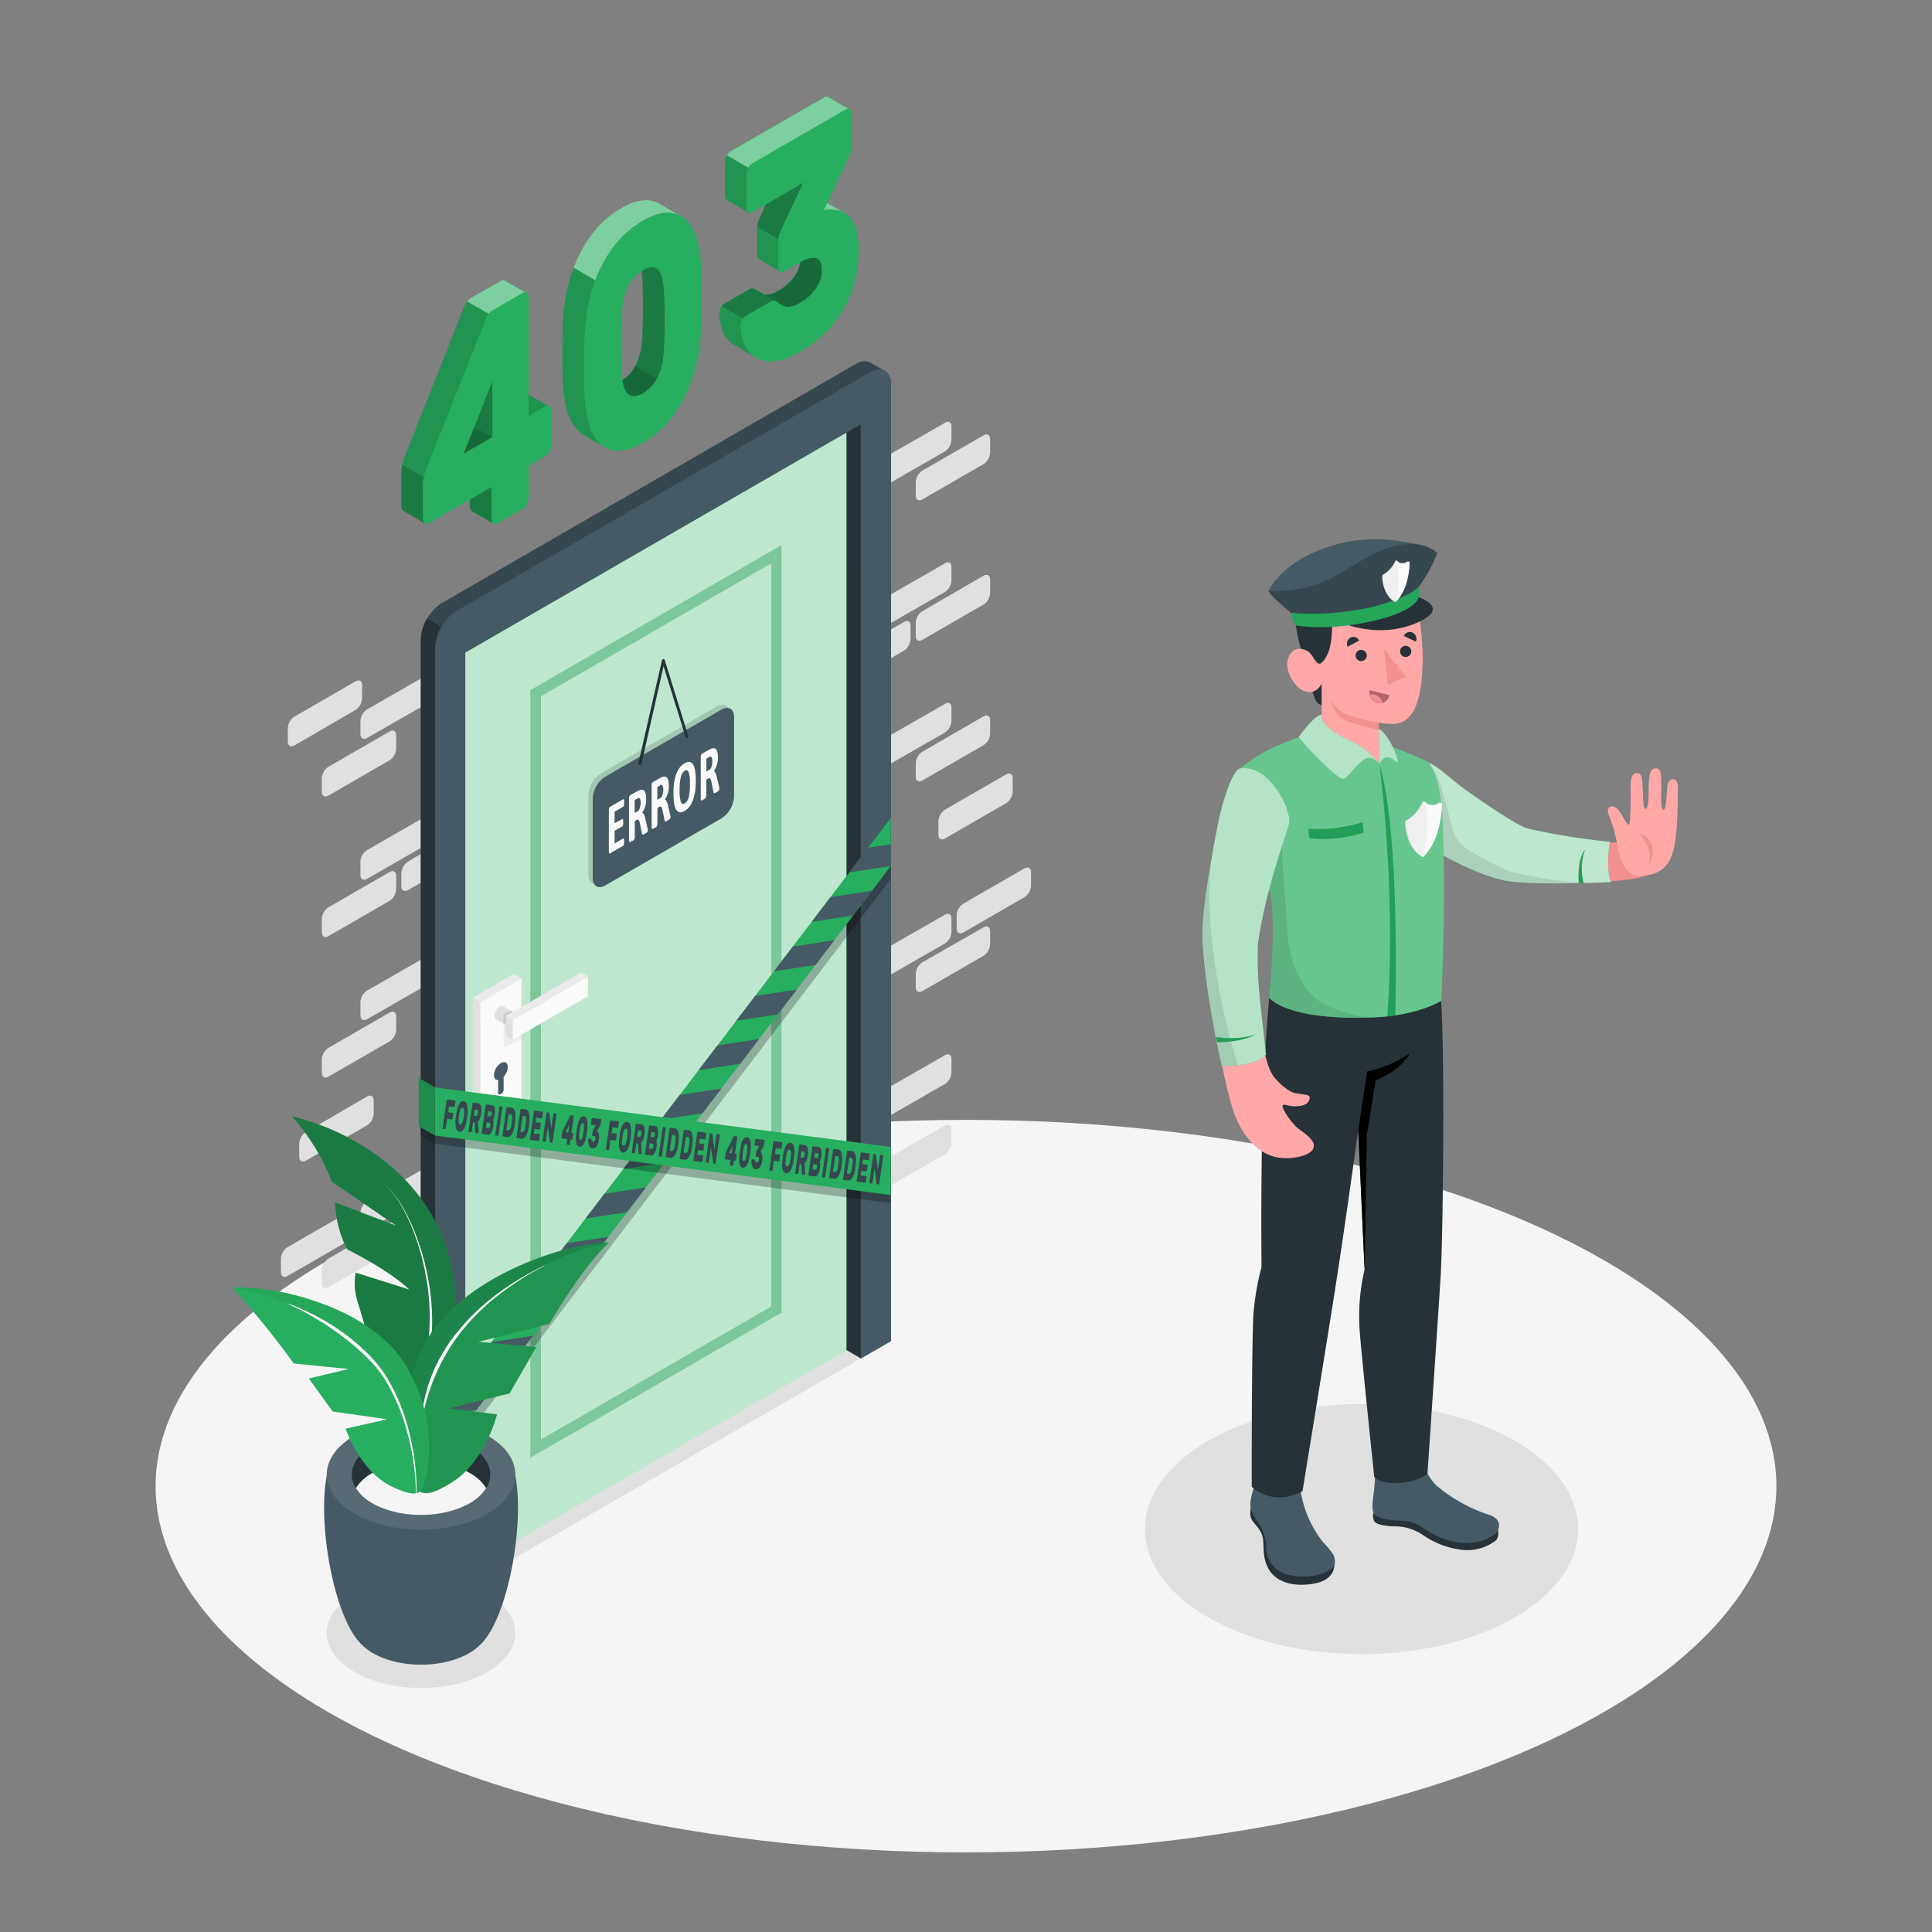 <svg xmlns="http://www.w3.org/2000/svg" viewBox="0 0 500 500"><rect x="0" y="0" width="500" height="500" fill="#808080" stroke="none"/><g id="freepik--Floor--inject-143"><ellipse id="freepik--floor--inject-143" cx="250" cy="384.61" rx="209.73" ry="94.79" style="fill:#f5f5f5"></ellipse></g><g id="freepik--Shadows--inject-143"><ellipse id="freepik--Shadow--inject-143" cx="352.36" cy="395.73" rx="56.05" ry="32.36" style="fill:#e0e0e0"></ellipse><path id="freepik--shadow--inject-143" d="M91.71,412.52c-9.53,5.57-9.53,14.59,0,20.15s25,5.56,34.51,0,9.53-14.58,0-20.15S101.24,407,91.71,412.52Z" style="fill:#e0e0e0"></path></g><g id="freepik--Door--inject-143"><g id="freepik--Bricks--inject-143"><path d="M103.87,225.91v3.46c0,1.09.77,1.53,1.71,1l3.34-1.92V221L105.58,223A3.78,3.78,0,0,0,103.87,225.91Z" style="fill:#e0e0e0"></path><path d="M93.28,223v3.45c0,1.09.77,1.53,1.71,1l13.93-8V212L95,220A3.78,3.78,0,0,0,93.28,223Z" style="fill:#e0e0e0"></path><path d="M100.82,262.05,85,271.18a3.8,3.8,0,0,0-1.71,3v3.46c0,1.09.77,1.53,1.71,1l15.82-9.13a3.78,3.78,0,0,0,1.71-3V263C102.53,261.94,101.76,261.5,100.82,262.05Z" style="fill:#e0e0e0"></path><path d="M108.92,302.88l-13.93,8a3.78,3.78,0,0,0-1.71,3v3.46c0,1.09.77,1.53,1.71,1l13.93-8Z" style="fill:#e0e0e0"></path><path d="M93.28,186.59V190c0,1.09.77,1.53,1.71,1l13.93-8v-7.4l-13.93,8A3.78,3.78,0,0,0,93.28,186.59Z" style="fill:#e0e0e0"></path><path d="M77.44,295.91v3.46c0,1.09.76,1.53,1.71,1L95,291.23a3.77,3.77,0,0,0,1.71-3v-3.46c0-1.09-.76-1.53-1.71-1L79.15,293A3.77,3.77,0,0,0,77.44,295.91Z" style="fill:#e0e0e0"></path><path d="M93.28,259.32v3.46c0,1.09.77,1.53,1.71,1l13.93-8v-7.41L95,256.37A3.78,3.78,0,0,0,93.28,259.32Z" style="fill:#e0e0e0"></path><path d="M91.94,318.09v-3.45c0-1.09-.76-1.54-1.71-1l-15.82,9.13a3.8,3.8,0,0,0-1.71,3v3.46c0,1.09.77,1.53,1.71,1l15.82-9.14A3.75,3.75,0,0,0,91.94,318.09Z" style="fill:#e0e0e0"></path><path d="M92,176.33,76.2,185.46a3.8,3.8,0,0,0-1.71,3v3.46c0,1.09.77,1.53,1.71,1L92,183.74a3.8,3.8,0,0,0,1.71-3v-3.46C93.73,176.23,93,175.79,92,176.33Z" style="fill:#e0e0e0"></path><path d="M100.82,189.31,85,198.44a3.8,3.8,0,0,0-1.71,3v3.46c0,1.09.77,1.53,1.71,1l15.82-9.14a3.78,3.78,0,0,0,1.71-3v-3.46C102.53,189.2,101.76,188.76,100.82,189.31Z" style="fill:#e0e0e0"></path><path d="M100.82,225.68,85,234.81a3.8,3.8,0,0,0-1.71,3v3.46c0,1.09.77,1.53,1.71,1l15.82-9.13a3.78,3.78,0,0,0,1.71-3v-3.46C102.53,225.57,101.76,225.13,100.82,225.68Z" style="fill:#e0e0e0"></path><path d="M85,333.14,100.82,324a3.8,3.8,0,0,0,1.71-3v-3.46c0-1.09-.77-1.53-1.71-1L85,325.73a3.8,3.8,0,0,0-1.71,3v3.46C83.29,333.24,84.06,333.68,85,333.14Z" style="fill:#e0e0e0"></path><path d="M235.65,161.92v3.46a3.77,3.77,0,0,1-1.7,3l-3.34,1.93v-7.41l3.34-1.92C234.89,160.39,235.65,160.83,235.65,161.92Z" style="fill:#e0e0e0"></path><path d="M230.61,281.09l13.93-8c.94-.55,1.7-.1,1.7,1v3.45a3.77,3.77,0,0,1-1.7,3l-13.93,8Z" style="fill:#e0e0e0"></path><path d="M246.24,146.74v3.46a3.79,3.79,0,0,1-1.7,3l-13.93,8v-7.4l13.93-8C245.48,145.21,246.24,145.65,246.24,146.74Z" style="fill:#e0e0e0"></path><path d="M238.71,194.54l15.82-9.14c.94-.54,1.71-.1,1.71,1v3.46a3.8,3.8,0,0,1-1.71,3l-15.82,9.13c-1,.55-1.71.1-1.71-1V197.5A3.75,3.75,0,0,1,238.71,194.54Z" style="fill:#e0e0e0"></path><path d="M230.61,244.72l13.93-8c.94-.54,1.7-.1,1.7,1v3.45a3.77,3.77,0,0,1-1.7,3l-13.93,8Z" style="fill:#e0e0e0"></path><path d="M246.24,110.37v3.46a3.77,3.77,0,0,1-1.7,3l-13.93,8v-7.4l13.93-8C245.48,108.84,246.24,109.28,246.24,110.37Z" style="fill:#e0e0e0"></path><path d="M262.09,201.4v3.46a3.77,3.77,0,0,1-1.71,3L244.56,217c-.94.55-1.7.11-1.7-1v-3.46a3.77,3.77,0,0,1,1.7-3l15.82-9.13C261.33,199.87,262.09,200.31,262.09,201.4Z" style="fill:#e0e0e0"></path><path d="M246.24,183.11v3.46a3.79,3.79,0,0,1-1.7,3l-13.93,8v-7.4l13.93-8C245.48,181.58,246.24,182,246.24,183.11Z" style="fill:#e0e0e0"></path><path d="M247.59,240.33v-3.46a3.77,3.77,0,0,1,1.71-3l15.82-9.13c.94-.55,1.71-.11,1.71,1v3.46a3.78,3.78,0,0,1-1.71,3l-15.82,9.14C248.35,241.86,247.59,241.42,247.59,240.33Z" style="fill:#e0e0e0"></path><path d="M238.71,121.8l15.82-9.14c.94-.54,1.71-.1,1.71,1v3.46a3.8,3.8,0,0,1-1.71,3l-15.82,9.13c-1,.55-1.71.1-1.71-1v-3.46A3.75,3.75,0,0,1,238.71,121.8Z" style="fill:#e0e0e0"></path><path d="M238.71,158.17,254.53,149c.94-.54,1.71-.1,1.71,1v3.46a3.8,3.8,0,0,1-1.71,3l-15.82,9.13c-1,.55-1.71.1-1.71-1v-3.45A3.75,3.75,0,0,1,238.71,158.17Z" style="fill:#e0e0e0"></path><path d="M254.53,247.36l-15.82,9.14c-1,.54-1.71.1-1.71-1v-3.46a3.77,3.77,0,0,1,1.71-3L254.53,240c.94-.55,1.71-.1,1.71,1v3.46A3.78,3.78,0,0,1,254.53,247.36Z" style="fill:#e0e0e0"></path><path d="M230.61,299.27l13.93-8c.94-.54,1.7-.1,1.7,1v3.46a3.79,3.79,0,0,1-1.7,3l-13.93,8Z" style="fill:#e0e0e0"></path></g><g id="freepik--door--inject-143"><g id="freepik--door--inject-143"><path d="M108.92,413V165.44a12,12,0,0,1,5.42-9.38L221.46,94.21a3.83,3.83,0,0,1,3.83-.38L229,96a3.79,3.79,0,0,1,1.6,3.51V347.06l-7.81,4.51-6.34-3.67-96,55.42v7.33l-7.81,4.51Z" style="fill:#37474f"></path><path d="M134.28,395.32l-13.85,8v7.33l-7.81,4.51-3.7-2.14V165.44a11,11,0,0,1,1.6-5.35l23.58,13.62Z" style="fill:#263238"></path><path d="M112.62,167.59V415.14l7.81-4.5v-7.32l96-55.42,6.34,3.66,7.81-4.5V99.48c0-3.47-2.43-4.85-5.4-3.13L118,158.21A12,12,0,0,0,112.62,167.59Z" style="fill:#455a64"></path><polygon points="120.43 168.9 120.43 406.38 219.1 349.42 219.1 111.95 120.43 168.9" style="fill:#27AE60"></polygon><polygon points="120.43 168.9 120.43 406.38 219.1 349.42 219.1 111.95 120.43 168.9" style="fill:#fff;opacity:0.7"></polygon><g style="opacity:0.43"><path d="M137.25,377.26V178.61l65-37.54V339.71ZM140,180.19V372.53l59.59-34.4V145.8Z" style="fill:#27AE60"></path><path d="M137.25,178.61V377.26l65-37.55V141.07Zm62.31,159.52L140,372.53V180.19l59.59-34.39Z" style="opacity:0.1"></path></g><polygon points="219.1 349.42 219.1 111.95 222.75 109.83 222.76 351.57 219.1 349.42" style="fill:#263238"></polygon><polygon points="120.43 410.64 222.76 351.57 219.1 349.42 120.43 406.38 120.43 410.64" style="fill:#e0e0e0"></polygon></g><g id="freepik--Latch--inject-143"><polygon points="122.34 258.22 124.31 259.36 124.32 292.09 122.34 290.95 122.34 258.22" style="fill:#e0e0e0"></polygon><polygon points="124.31 259.36 134.94 253.22 134.95 285.95 124.32 292.09 124.31 259.36" style="fill:#fafafa"></polygon><path d="M135,262.23l-4.66,2.68v5.32a.64.64,0,0,0,1,.55l3.7-2.13Z" style="opacity:0.05"></path><polygon points="134.94 253.22 132.97 252.08 122.34 258.22 124.31 259.36 134.94 253.22" style="fill:#ebebeb"></polygon><path d="M128.39,263.82l4.88,2.81,1.95-3.38-4.88-2.81h0a.94.94,0,0,0-1,.09,3,3,0,0,0-1.38,2.39A1,1,0,0,0,128.39,263.82Z" style="fill:#e0e0e0"></path><polygon points="130.29 264.91 132.06 265.94 132.06 263.61 133.95 262.52 132.18 261.5 130.29 262.58 130.29 264.91" style="opacity:0.1"></polygon><polygon points="132.65 263.98 132.65 269.09 152.15 257.84 152.15 252.73 132.65 263.98" style="fill:#fafafa"></polygon><polygon points="132.65 263.98 130.88 262.95 130.88 268.07 132.65 269.09 132.65 263.98" style="fill:#e0e0e0"></polygon><polygon points="152.15 252.73 150.38 251.7 130.88 262.95 132.65 263.98 152.15 252.73" style="fill:#ebebeb"></polygon><path d="M127.84,278.23a4,4,0,0,1,1.79-3.1c1-.57,1.79-.11,1.79,1a3.92,3.92,0,0,1-1.08,2.52V282a1.35,1.35,0,0,1-.61,1.05l-.2.12c-.34.19-.61,0-.61-.35v-3.34C128.28,279.56,127.84,279.08,127.84,278.23Z" style="fill:#455a64"></path></g><g id="freepik--Close--inject-143"><path d="M155.5,200.16l30.07-17.36c1.79-1,3.25-.2,3.25,1.87v20.65a7.21,7.21,0,0,1-3.25,5.63L155.5,228.31c-1.79,1-3.25.19-3.25-1.88V205.78A7.17,7.17,0,0,1,155.5,200.16Z" style="opacity:0.15"></path><path d="M156.65,201l30.07-17.36c1.79-1,3.25-.2,3.25,1.87v20.65a7.21,7.21,0,0,1-3.25,5.63l-30.07,17.36c-1.8,1-3.25.19-3.25-1.88V206.66A7.15,7.15,0,0,1,156.65,201Z" style="fill:#455a64"></path><path d="M165.59,198h-.08a.37.37,0,0,1-.29-.45l6.1-26.68a.36.36,0,0,1,.35-.29h0a.37.37,0,0,1,.36.26l6.1,19.65a.38.38,0,1,1-.72.22l-5.68-18.31L166,197.74A.38.38,0,0,1,165.59,198Z" style="fill:#263238"></path><path d="M157.66,220.88a.72.72,0,0,1-.09-.44V209.63a1.37,1.37,0,0,1,.09-.55.58.58,0,0,1,.29-.31l3.27-1.89c.11-.06.18,0,.23.05a1.51,1.51,0,0,1,.06.52v.45a2.41,2.41,0,0,1-.06.6.5.5,0,0,1-.23.31l-2.16,1.25v3L161,212c.1-.06.18,0,.22.05a1.3,1.3,0,0,1,.07.53V213a1.89,1.89,0,0,1-.07.6.55.55,0,0,1-.22.32L159.06,215v3.28l2.17-1.26a.15.15,0,0,1,.22,0,1.54,1.54,0,0,1,.06.53v.45a2.34,2.34,0,0,1-.06.61.54.54,0,0,1-.22.3l-3.28,1.9C157.81,220.93,157.71,220.94,157.66,220.88Z" style="fill:#fafafa"></path><path d="M162.78,217.6v-11a1.19,1.19,0,0,1,.1-.53.72.72,0,0,1,.29-.33l1.81-1q2.25-1.31,2.25,2a5.9,5.9,0,0,1-1,3.53v.07c.3.08.55.56.76,1.44l.68,2.95a.44.44,0,0,0,0,.1.34.34,0,0,1,0,.1c0,.27-.2.52-.61.75l-.32.19c-.35.2-.55.18-.58-.06l-.62-3a1.21,1.21,0,0,0-.31-.64c-.12-.08-.29-.05-.53.09l-.42.24v4.26a1,1,0,0,1-.59.85l-.31.17C163,218,162.78,217.93,162.78,217.6Zm2.28-7.69a1.4,1.4,0,0,0,.51-.76,3.86,3.86,0,0,0,.22-1.37,2,2,0,0,0-.21-1.1q-.21-.27-.57-.06l-.76.44v3.32Z" style="fill:#fafafa"></path><path d="M168.65,214.21v-11a1.38,1.38,0,0,1,.09-.54.8.8,0,0,1,.3-.33l1.81-1q2.25-1.31,2.25,2a5.94,5.94,0,0,1-1,3.53v.06c.3.09.55.57.76,1.45l.67,2.94,0,.1s0,.07,0,.11c0,.26-.2.51-.61.74l-.32.19c-.36.2-.55.18-.59-.06l-.61-3a1.19,1.19,0,0,0-.31-.63c-.12-.08-.3-.06-.54.08l-.41.24v4.27a1,1,0,0,1-.6.84l-.3.18C168.84,214.6,168.65,214.55,168.65,214.21Zm2.28-7.69a1.36,1.36,0,0,0,.51-.76,4.07,4.07,0,0,0,.21-1.37,1.92,1.92,0,0,0-.2-1.09.39.39,0,0,0-.57-.07l-.76.44V207Z" style="fill:#fafafa"></path><path d="M174.29,205.36q0-6.15,2.89-7.82t2.89,4.48q0,6.18-2.89,7.85T174.29,205.36Zm3.93,1a13.59,13.59,0,0,0,.33-3.46,9.2,9.2,0,0,0-.33-3.07q-.33-.77-1-.36a2.49,2.49,0,0,0-1,1.56,13.45,13.45,0,0,0-.33,3.45,9.36,9.36,0,0,0,.33,3.08c.23.52.57.64,1,.37A2.55,2.55,0,0,0,178.22,206.36Z" style="fill:#fafafa"></path><path d="M181.35,206.88v-11a1.38,1.38,0,0,1,.09-.54.68.68,0,0,1,.3-.33l1.8-1q2.27-1.31,2.26,2a5.94,5.94,0,0,1-1.05,3.53v.06c.29.09.55.57.76,1.45l.67,2.94a.3.3,0,0,1,0,.1.41.41,0,0,1,0,.11c0,.26-.2.51-.6.74l-.33.19c-.35.2-.54.18-.58-.06l-.62-3a1.13,1.13,0,0,0-.31-.63c-.11-.09-.29-.06-.53.08l-.41.24V206a1,1,0,0,1-.6.84l-.3.17C181.54,207.27,181.35,207.21,181.35,206.88Zm2.27-7.69a1.32,1.32,0,0,0,.52-.76,4.11,4.11,0,0,0,.21-1.37,2,2,0,0,0-.21-1.1.39.39,0,0,0-.56-.06l-.76.44v3.32Z" style="fill:#fafafa"></path></g></g><g id="freepik--Tapes--inject-143"><polygon points="112.53 369.86 108.83 367.75 108.84 380.2 112.53 382.31 112.53 369.86" style="opacity:0.2"></polygon><polygon points="112.53 366.54 108.35 364.1 108.36 376.55 112.53 378.99 112.53 366.54" style="fill:#27AE60"></polygon><polygon points="112.53 366.54 108.35 364.1 108.36 376.55 112.53 378.99 112.53 366.54" style="opacity:0.2"></polygon><polygon points="230.53 215.01 112.53 369.86 112.54 382.31 230.53 227.47 230.53 215.01" style="opacity:0.25"></polygon><polygon points="230.53 211.7 112.53 366.54 112.54 378.99 230.53 224.15 230.53 211.7" style="fill:#27AE60"></polygon><polygon points="230.53 224.13 230.53 218.48 224.68 219.38 219.81 225.77 230.53 224.13" style="fill:#455a64"></polygon><polygon points="215.94 243.32 205.18 244.97 200.3 251.37 211.07 249.71 215.94 243.32" style="fill:#455a64"></polygon><polygon points="225.69 230.52 214.93 232.17 210.05 238.57 220.82 236.92 225.69 230.52" style="fill:#455a64"></polygon><polygon points="206.19 256.11 195.43 257.77 190.55 264.16 201.32 262.51 206.19 256.11" style="fill:#455a64"></polygon><polygon points="196.44 268.91 185.67 270.56 180.8 276.96 191.56 275.31 196.44 268.91" style="fill:#455a64"></polygon><polygon points="186.69 281.71 175.92 283.36 171.05 289.76 181.81 288.11 186.69 281.71" style="fill:#455a64"></polygon><polygon points="176.94 294.5 166.17 296.16 161.29 302.55 172.06 300.9 176.94 294.5" style="fill:#455a64"></polygon><polygon points="167.18 307.3 156.42 308.95 151.54 315.35 162.31 313.7 167.18 307.3" style="fill:#455a64"></polygon><polygon points="157.43 320.1 146.67 321.75 141.79 328.15 152.56 326.5 157.43 320.1" style="fill:#455a64"></polygon><polygon points="147.68 332.89 136.91 334.55 132.04 340.94 142.81 339.29 147.68 332.89" style="fill:#455a64"></polygon><polygon points="137.93 345.69 127.16 347.34 122.29 353.74 133.05 352.09 137.93 345.69" style="fill:#455a64"></polygon><polygon points="128.18 358.49 117.41 360.14 112.53 366.54 123.3 364.88 128.18 358.49" style="fill:#455a64"></polygon><polygon points="118.41 371.29 112.53 372.19 112.53 378.99 113.53 377.68 118.41 371.29" style="fill:#455a64"></polygon><polygon points="112.53 283.52 230.53 298.93 230.53 311.38 112.53 295.98 112.53 283.52" style="opacity:0.25"></polygon><polygon points="112.53 281.42 230.53 296.82 230.53 309.27 112.53 293.87 112.53 281.42" style="fill:#27AE60"></polygon><polygon points="112.53 283.52 108.83 281.35 108.84 293.81 112.53 295.97 112.53 283.52" style="opacity:0.2"></polygon><polygon points="112.53 281.42 108.35 278.97 108.36 291.43 112.53 293.87 112.53 281.42" style="fill:#27AE60"></polygon><polygon points="112.53 281.42 108.35 278.97 108.36 291.43 112.53 293.87 112.53 281.42" style="opacity:0.2"></polygon><path d="M117.8,284.78s.06,0,.07.09a.54.54,0,0,1,0,.22l-.17,1.15a.52.52,0,0,1-.06.2c0,.06-.07.08-.1.08l-1.34-.17-.22,1.48,1.25.16s.06,0,.08.1a.74.74,0,0,1,0,.21l-.17,1.16a.66.66,0,0,1-.06.2s-.07.08-.1.07l-1.25-.16-.34,2.35a.77.77,0,0,1-.07.2c0,.06-.07.09-.1.08l-.59-.07s0,0-.07-.1a.49.49,0,0,1,0-.21l1-7a.59.59,0,0,1,.06-.2s.07-.08.1-.08Z" style="fill:#37474f"></path><path d="M118.2,287.72a7.33,7.33,0,0,1,.27-1.14,4.74,4.74,0,0,1,.41-.9,1.83,1.83,0,0,1,.53-.57A.8.8,0,0,1,120,285a.81.81,0,0,1,.55.31,1.82,1.82,0,0,1,.35.68,4.55,4.55,0,0,1,.13,1,7.67,7.67,0,0,1,0,1.16c0,.32-.09.64-.14,1s-.1.66-.15,1a7.47,7.47,0,0,1-.27,1.13,4.85,4.85,0,0,1-.41.91,2,2,0,0,1-.53.57.86.86,0,0,1-.61.16.84.84,0,0,1-.56-.31,1.88,1.88,0,0,1-.34-.68,4,4,0,0,1-.13-1,7.78,7.78,0,0,1,0-1.16c0-.3.08-.62.13-1S118.14,288,118.2,287.72Zm1.69,2.13c0-.13,0-.28.07-.43s.06-.33.08-.49,0-.33.07-.49,0-.29,0-.42a2.9,2.9,0,0,0,0-.5,1.58,1.58,0,0,0-.05-.41.71.71,0,0,0-.13-.29.34.34,0,0,0-.48-.06.74.74,0,0,0-.22.24,2.29,2.29,0,0,0-.16.38,3.33,3.33,0,0,0-.12.5,3.86,3.86,0,0,0-.07.41c0,.16,0,.32-.08.49s0,.33-.07.49,0,.3,0,.43a2.79,2.79,0,0,0,0,.93c0,.25.17.39.36.41a.47.47,0,0,0,.46-.31A2.93,2.93,0,0,0,119.89,289.85Z" style="fill:#37474f"></path><path d="M123.63,285.52a1,1,0,0,1,.5.22,1.3,1.3,0,0,1,.34.51,2.92,2.92,0,0,1,.13.81,5.59,5.59,0,0,1-.07,1.11,5.42,5.42,0,0,1-.34,1.34,1.91,1.91,0,0,1-.51.77l.18,2.66v.12a.38.38,0,0,1-.06.16s0,.07-.08.07l-.61-.08a.13.13,0,0,1-.11-.12.69.69,0,0,1,0-.2l-.16-2.39-.42-.05-.34,2.32a.52.52,0,0,1-.06.2c0,.06-.07.09-.1.08l-.59-.07s0,0-.07-.1a.49.49,0,0,1,0-.21l1-7a.59.59,0,0,1,.06-.2c0-.05.07-.08.1-.08Zm-1,3.23.51.07a.37.37,0,0,0,.33-.14,1.11,1.11,0,0,0,.22-.61,1.27,1.27,0,0,0,0-.65.35.35,0,0,0-.29-.21l-.51-.07Z" style="fill:#37474f"></path><path d="M124.75,293.42a.12.12,0,0,1-.07-.1.48.48,0,0,1,0-.21l1-7a.93.93,0,0,1,.07-.2c0-.05.07-.08.1-.07l1.44.18a.69.69,0,0,1,.48.27,1.37,1.37,0,0,1,.25.56,2.93,2.93,0,0,1,.08.75,7.35,7.35,0,0,1-.07.82,3.19,3.19,0,0,1-.11.54,4,4,0,0,1-.12.4c0,.11-.09.19-.13.26l-.09.15a2,2,0,0,1,.15.71,7.05,7.05,0,0,1-.07.94,6.25,6.25,0,0,1-.18.86,3.27,3.27,0,0,1-.29.73,1.32,1.32,0,0,1-.4.49.63.63,0,0,1-.51.14Zm1-1.6.74.1c.09,0,.17-.05.24-.17a1.24,1.24,0,0,0,.15-.46,1.26,1.26,0,0,0,0-.48c0-.14-.1-.21-.19-.22l-.74-.09Zm1.49-3.49a1.17,1.17,0,0,0,0-.46c0-.12-.09-.19-.18-.2l-.7-.09-.18,1.24.7.09c.09,0,.16,0,.23-.14A1.44,1.44,0,0,0,127.2,288.33Z" style="fill:#37474f"></path><path d="M128.27,293.87s-.05,0-.07-.1a.49.49,0,0,1,0-.21l1-7a.59.59,0,0,1,.06-.2c0-.05.07-.08.1-.07l.59.07a.12.12,0,0,1,.07.1.48.48,0,0,1,0,.21l-1,7a.86.86,0,0,1-.07.21c0,.05-.07.08-.1.07Z" style="fill:#37474f"></path><path d="M132.37,286.64a.83.83,0,0,1,.53.29,1.72,1.72,0,0,1,.35.69,3.94,3.94,0,0,1,.16,1,8.93,8.93,0,0,1-.06,1.24q0,.24-.06.42c0,.13,0,.25,0,.37s0,.23-.06.36a3.55,3.55,0,0,1-.06.4,7.41,7.41,0,0,1-.29,1.21,4.66,4.66,0,0,1-.43.92,1.94,1.94,0,0,1-.52.57.81.81,0,0,1-.59.15l-1.22-.15s0,0-.07-.1a.7.7,0,0,1,0-.21l1-7a.59.59,0,0,1,.06-.2c0-.05.07-.08.1-.07Zm.15,3.06c.11-.83,0-1.28-.42-1.32l-.46-.06-.6,4.13.48.06c.37.05.63-.34.77-1.18l.06-.42.06-.4.06-.38C132.49,290,132.5,289.86,132.52,289.7Z" style="fill:#37474f"></path><path d="M136,287.1a.79.79,0,0,1,.53.29,1.75,1.75,0,0,1,.35.68,4.1,4.1,0,0,1,.16,1,8.93,8.93,0,0,1-.06,1.24c0,.16,0,.29-.06.42s0,.25,0,.37,0,.23-.05.35,0,.26-.07.41a7.67,7.67,0,0,1-.29,1.21,4.66,4.66,0,0,1-.43.92,1.94,1.94,0,0,1-.52.57.81.81,0,0,1-.59.15l-1.22-.15s0,0-.07-.1a.49.49,0,0,1,0-.21l1-7a.59.59,0,0,1,.06-.2s.07-.08.1-.07Zm.15,3.06c.11-.83,0-1.28-.42-1.33l-.46-.05-.6,4.13.48.06c.37,0,.63-.34.77-1.18l.06-.43L136,291l.06-.38C136.08,290.46,136.09,290.32,136.11,290.16Z" style="fill:#37474f"></path><path d="M139.62,293.55s0,0,.07.09a.49.49,0,0,1,0,.21l-.16,1.16a.93.93,0,0,1-.07.2.14.14,0,0,1-.1.08l-2.13-.28s0,0-.07-.1a.67.67,0,0,1,0-.2l1-7a.52.52,0,0,1,.06-.2c0-.06.07-.08.1-.08l2.09.27s.06,0,.08.1a.74.74,0,0,1,0,.21l-.17,1.15a.52.52,0,0,1-.06.2c0,.06-.07.08-.1.08l-1.38-.18-.17,1.18,1.28.16a.12.12,0,0,1,.07.1.48.48,0,0,1,0,.21l-.17,1.15a.65.65,0,0,1-.06.21c0,.05-.07.08-.1.07l-1.28-.16-.18,1.21Z" style="fill:#37474f"></path><path d="M142.39,295.67s-.08,0-.1-.11a.41.41,0,0,1,0-.16l-.49-3.85-.53,3.67a.77.77,0,0,1-.07.2c0,.06-.07.09-.1.08l-.59-.07s-.05,0-.07-.1a.7.7,0,0,1,0-.21l1-7a.59.59,0,0,1,.06-.2c0-.05.07-.08.1-.07l.47.06s.09,0,.11.11,0,.12,0,.16l.48,3.85.54-3.68a.59.59,0,0,1,.06-.2c0-.05.07-.08.1-.07l.59.07s.06,0,.07.1a.48.48,0,0,1,0,.21l-1,7a.65.65,0,0,1-.06.21s-.07.08-.1.07Z" style="fill:#37474f"></path><path d="M146.72,296.22s-.06,0-.08-.09a.74.74,0,0,1,0-.21l.16-1.11-1.41-.18s-.06,0-.08-.1a.74.74,0,0,1,0-.21l.17-1.15a1.4,1.4,0,0,1,.12-.47l1.94-3.92a.42.42,0,0,1,.1-.15.14.14,0,0,1,.09,0l.68.09s.06,0,.07.1a.48.48,0,0,1,0,.21l-.61,4.17.39.05a.12.12,0,0,1,.07.1.48.48,0,0,1,0,.21l-.17,1.15a.48.48,0,0,1-.07.21c0,.05-.06.08-.09.07l-.39,0-.16,1.11a.52.52,0,0,1-.07.2c0,.06-.06.08-.1.08Zm.35-3.15.3-2-1,1.92Z" style="fill:#37474f"></path><path d="M151.09,288.92a.79.79,0,0,1,.54.31,1.88,1.88,0,0,1,.31.7,4.59,4.59,0,0,1,.1,1A11.23,11.23,0,0,1,152,292c0,.32-.09.64-.14,1s-.1.66-.14,1a11.3,11.3,0,0,1-.26,1.11,4.09,4.09,0,0,1-.38.91,1.84,1.84,0,0,1-.49.59.81.81,0,0,1-.61.17.79.79,0,0,1-.55-.31,1.81,1.81,0,0,1-.31-.7,4.59,4.59,0,0,1-.1-1,11.23,11.23,0,0,1,.07-1.13c0-.3.08-.62.13-1s.1-.67.16-1a9,9,0,0,1,.25-1.11,4.09,4.09,0,0,1,.38-.91,1.84,1.84,0,0,1,.49-.59A.82.82,0,0,1,151.09,288.92Zm-.23,4.89c.1-.62.19-1.22.27-1.83,0-.18,0-.35,0-.5a2.55,2.55,0,0,0,0-.41.71.71,0,0,0-.11-.28.27.27,0,0,0-.21-.13.3.3,0,0,0-.24.07.7.7,0,0,0-.18.25,2.35,2.35,0,0,0-.14.38c0,.15-.07.32-.1.5q-.15.9-.27,1.83a4.77,4.77,0,0,0,0,.5,1.76,1.76,0,0,0,0,.41.66.66,0,0,0,.11.28.27.27,0,0,0,.21.13.3.3,0,0,0,.24-.07.7.7,0,0,0,.18-.25,1.68,1.68,0,0,0,.14-.38C150.8,294.16,150.83,294,150.86,293.81Z" style="fill:#37474f"></path><path d="M155.51,289.6s.06,0,.07.09a.49.49,0,0,1,0,.21l-.17,1.16a.65.65,0,0,1-.06.21l-.09.16-.73,1.25a1.59,1.59,0,0,1,.46.81,3.34,3.34,0,0,1,0,1.39,3.93,3.93,0,0,1-.62,1.81,1.09,1.09,0,0,1-1.06.49.92.92,0,0,1-.55-.26,1.49,1.49,0,0,1-.35-.54,2.71,2.71,0,0,1-.16-.72,3.56,3.56,0,0,1,0-.8.69.69,0,0,1,0-.17s.05-.06.08-.06l.57.07a.17.17,0,0,1,.13.12,2.17,2.17,0,0,0,.07.24.7.7,0,0,0,.13.24.32.32,0,0,0,.26.14.43.43,0,0,0,.38-.13.84.84,0,0,0,.22-.53.86.86,0,0,0-.06-.58.47.47,0,0,0-.33-.22l-.37,0a.12.12,0,0,1-.07-.1.48.48,0,0,1,0-.21l.14-.94a.65.65,0,0,1,.06-.21l.09-.17.64-1.1-1.17-.15s-.06,0-.07-.1a.48.48,0,0,1,0-.21l.17-1.15a.4.4,0,0,1,.07-.2c0-.06.06-.08.09-.08Z" style="fill:#37474f"></path><path d="M160.1,290.18s.06,0,.08.1a.74.74,0,0,1,0,.21l-.17,1.15a.58.58,0,0,1-.06.21s-.07.08-.1.07l-1.34-.17-.22,1.49,1.25.16s.06,0,.08.1a.74.74,0,0,1,0,.21l-.17,1.15a.65.65,0,0,1-.06.21c0,.05-.07.08-.1.07L158,295l-.34,2.35a.52.52,0,0,1-.07.2c0,.06-.06.08-.1.08l-.59-.08s-.05,0-.07-.09a.54.54,0,0,1,0-.22l1-7a.52.52,0,0,1,.06-.2c0-.06.07-.08.1-.08Z" style="fill:#37474f"></path><path d="M160.47,293.12a8.91,8.91,0,0,1,.27-1.13,4.74,4.74,0,0,1,.41-.9,2.15,2.15,0,0,1,.53-.58.91.91,0,0,1,.62-.16.86.86,0,0,1,.55.31,2,2,0,0,1,.34.69,3.93,3.93,0,0,1,.13,1,6.63,6.63,0,0,1,0,1.16c0,.31-.09.64-.14,1s-.1.66-.14,1a8.64,8.64,0,0,1-.28,1.14,4.19,4.19,0,0,1-.41.9,1.88,1.88,0,0,1-.53.58.84.84,0,0,1-.61.15.89.89,0,0,1-.56-.3,1.93,1.93,0,0,1-.33-.69,3.9,3.9,0,0,1-.14-1,7.71,7.71,0,0,1,.06-1.16c0-.3.08-.62.13-1S160.42,293.43,160.47,293.12Zm1.69,2.13c0-.13.05-.27.08-.43s0-.32.07-.49.05-.33.07-.48,0-.3.05-.42a4.77,4.77,0,0,0,0-.51,2.42,2.42,0,0,0-.05-.41.78.78,0,0,0-.14-.29.34.34,0,0,0-.23-.13.32.32,0,0,0-.25.07.83.83,0,0,0-.21.24,1.76,1.76,0,0,0-.17.39,3.19,3.19,0,0,0-.12.49c0,.12,0,.26-.07.42s-.05.31-.08.48l-.06.49c0,.16,0,.31-.06.44a2.73,2.73,0,0,0,0,.92c0,.25.17.39.36.41s.34-.08.47-.3A3,3,0,0,0,162.16,295.25Z" style="fill:#37474f"></path><path d="M165.89,290.92a1,1,0,0,1,.51.22,1.19,1.19,0,0,1,.33.51,2.64,2.64,0,0,1,.13.81,5.59,5.59,0,0,1-.07,1.11,6,6,0,0,1-.33,1.34,2,2,0,0,1-.52.77l.18,2.66a.48.48,0,0,1,0,.12.43.43,0,0,1-.06.17.1.1,0,0,1-.07.06l-.62-.08a.14.14,0,0,1-.11-.11.76.76,0,0,1,0-.21l-.16-2.39-.41,0-.34,2.33a.59.59,0,0,1-.07.2c0,.05-.06.08-.1.07l-.58-.07s-.06,0-.08-.1a.74.74,0,0,1,0-.21l1-7a.48.48,0,0,1,.07-.21s.06-.08.09-.07Zm-1,3.23.51.07a.39.39,0,0,0,.34-.14,1.12,1.12,0,0,0,.21-.61,1.08,1.08,0,0,0,0-.65.35.35,0,0,0-.29-.21l-.5-.07Z" style="fill:#37474f"></path><path d="M167,298.82s-.06,0-.07-.1a.48.48,0,0,1,0-.21l1-7a.65.65,0,0,1,.07-.21s.06-.08.1-.07l1.44.18a.73.73,0,0,1,.48.27,1.37,1.37,0,0,1,.25.56,3,3,0,0,1,.07.75,5.55,5.55,0,0,1-.06.82,5.33,5.33,0,0,1-.11.55,2.54,2.54,0,0,1-.13.39,1.29,1.29,0,0,1-.12.26l-.09.15a1.8,1.8,0,0,1,.14.71,5.5,5.5,0,0,1-.06.94c-.05.3-.11.58-.18.86a3.83,3.83,0,0,1-.29.73,1.47,1.47,0,0,1-.4.5.67.67,0,0,1-.51.14Zm.95-1.6.74.1c.09,0,.17,0,.25-.16a1.37,1.37,0,0,0,.15-.47,1.25,1.25,0,0,0,0-.48c0-.13-.09-.21-.18-.22l-.74-.09Zm1.5-3.49a1.4,1.4,0,0,0,0-.46c0-.12-.09-.19-.18-.2l-.7-.09-.18,1.24.7.09a.22.22,0,0,0,.22-.14A1.14,1.14,0,0,0,169.47,293.73Z" style="fill:#37474f"></path><path d="M170.55,299.27s-.06,0-.07-.1a.48.48,0,0,1,0-.21l1-7a.52.52,0,0,1,.07-.2c0-.06.06-.08.1-.08l.58.08s.06,0,.08.09a.74.74,0,0,1,0,.21l-1,7a.4.4,0,0,1-.07.2c0,.06-.06.08-.09.08Z" style="fill:#37474f"></path><path d="M174.66,292a.82.82,0,0,1,.53.3,1.75,1.75,0,0,1,.35.68,4.1,4.1,0,0,1,.16,1,9,9,0,0,1-.06,1.24q0,.23-.06.42c0,.13,0,.25-.05.36s0,.24-.05.36,0,.26-.07.4a7.54,7.54,0,0,1-.29,1.22,4.94,4.94,0,0,1-.43.92,1.94,1.94,0,0,1-.52.57.86.86,0,0,1-.59.15l-1.22-.16s-.05,0-.07-.09a.5.5,0,0,1,0-.21l1-7a.52.52,0,0,1,.06-.2c0-.06.07-.08.1-.08Zm.15,3.07c.11-.84,0-1.28-.42-1.33l-.46-.06-.6,4.13.48.07c.37,0,.63-.35.77-1.18l.06-.43.06-.39.06-.39C174.78,295.4,174.79,295.26,174.81,295.11Z" style="fill:#37474f"></path><path d="M178.25,292.5a.87.87,0,0,1,.53.3,1.75,1.75,0,0,1,.35.68,3.63,3.63,0,0,1,.15,1,6.71,6.71,0,0,1-.06,1.24c0,.15,0,.29-.05.42s0,.25,0,.36l-.06.36c0,.12,0,.26-.06.4a6.81,6.81,0,0,1-.3,1.22,4.38,4.38,0,0,1-.42.92,1.94,1.94,0,0,1-.52.57.93.93,0,0,1-.6.15L176,300s-.06,0-.07-.1a.48.48,0,0,1,0-.21l1-7a.77.77,0,0,1,.07-.2c0-.06.07-.08.1-.08Zm.15,3.07c.1-.84,0-1.28-.43-1.33l-.46-.06-.6,4.13.48.06c.38.05.64-.34.77-1.17,0-.15.05-.3.07-.43l.06-.39c0-.13,0-.26.05-.39S178.38,295.72,178.4,295.57Z" style="fill:#37474f"></path><path d="M181.91,299s.05,0,.07.1a.49.49,0,0,1,0,.21l-.16,1.15a.77.77,0,0,1-.07.2c0,.06-.07.09-.1.08l-2.12-.27s-.06,0-.08-.1a.74.74,0,0,1,0-.21l1-7a.48.48,0,0,1,.07-.21c0-.05.06-.08.09-.07l2.09.27s.06,0,.08.09a.8.8,0,0,1,0,.22l-.17,1.15a.59.59,0,0,1-.06.2.14.14,0,0,1-.1.08l-1.38-.18-.17,1.17,1.28.17s.06,0,.07.1a.48.48,0,0,1,0,.21l-.17,1.15a.52.52,0,0,1-.06.2c0,.06-.07.08-.1.08l-1.29-.17-.17,1.22Z" style="fill:#37474f"></path><path d="M184.67,301.08a.15.15,0,0,1-.11-.12.73.73,0,0,1,0-.16L184,297l-.53,3.68a.4.4,0,0,1-.07.2c0,.06-.06.08-.09.08l-.59-.08s-.06,0-.07-.1a.48.48,0,0,1,0-.21l1-7a.52.52,0,0,1,.07-.2c0-.06.06-.08.1-.08l.46.06a.14.14,0,0,1,.11.11.9.9,0,0,1,0,.16l.49,3.85.53-3.67a.4.4,0,0,1,.07-.2c0-.06.06-.08.09-.08l.59.07s.06,0,.08.1a.74.74,0,0,1,0,.21l-1,7a.4.4,0,0,1-.07.2c0,.06-.06.08-.09.08Z" style="fill:#37474f"></path><path d="M189,301.63a.12.12,0,0,1-.07-.1.48.48,0,0,1,0-.21l.16-1.11-1.41-.18s-.06,0-.07-.1a.48.48,0,0,1,0-.21l.17-1.15a1.61,1.61,0,0,1,.12-.46l1.94-3.93a.42.42,0,0,1,.1-.15.11.11,0,0,1,.1,0l.67.08s.06,0,.08.1a.74.74,0,0,1,0,.21l-.6,4.18.38.05s.06,0,.07.09a.53.53,0,0,1,0,.22l-.17,1.15a.52.52,0,0,1-.06.2s-.07.08-.1.08l-.39-.05-.16,1.11a.43.43,0,0,1-.07.2c0,.05-.06.08-.09.07Zm.36-3.16.29-2-.95,1.92Z" style="fill:#37474f"></path><path d="M193.37,294.33a.76.76,0,0,1,.54.31,1.83,1.83,0,0,1,.31.69,4.07,4.07,0,0,1,.1,1,8.94,8.94,0,0,1-.07,1.14c0,.31-.08.64-.13,1s-.1.66-.15.95a8.77,8.77,0,0,1-.26,1.12,4.53,4.53,0,0,1-.37.91,2,2,0,0,1-.5.59.79.79,0,0,1-.61.16.76.76,0,0,1-.55-.31,1.83,1.83,0,0,1-.3-.69,4.63,4.63,0,0,1-.11-1,9,9,0,0,1,.08-1.14c0-.3.08-.62.13-1s.1-.66.15-1a9,9,0,0,1,.25-1.11,4.53,4.53,0,0,1,.38-.91,2,2,0,0,1,.49-.59A.82.82,0,0,1,193.37,294.33Zm-.23,4.88c.11-.61.19-1.22.27-1.82,0-.18,0-.35,0-.51a1.67,1.67,0,0,0,0-.4.7.7,0,0,0-.11-.29.28.28,0,0,0-.21-.12.26.26,0,0,0-.23.06.86.86,0,0,0-.19.25,2.49,2.49,0,0,0-.14.39,4.9,4.9,0,0,0-.1.5c-.1.59-.19,1.2-.27,1.82,0,.18,0,.35,0,.5a1.73,1.73,0,0,0,0,.41.7.7,0,0,0,.11.29.28.28,0,0,0,.21.12.29.29,0,0,0,.24-.06.7.7,0,0,0,.18-.25,1.77,1.77,0,0,0,.14-.39A3.15,3.15,0,0,0,193.14,299.21Z" style="fill:#37474f"></path><path d="M197.78,295s.05,0,.07.1a.7.7,0,0,1,0,.21l-.17,1.15a.65.65,0,0,1-.07.21.79.79,0,0,1-.08.16l-.73,1.26a1.52,1.52,0,0,1,.46.8,3.57,3.57,0,0,1,0,1.4,3.84,3.84,0,0,1-.62,1.8,1.13,1.13,0,0,1-1.07.5,1,1,0,0,1-.54-.26,1.48,1.48,0,0,1-.35-.55,2.54,2.54,0,0,1-.16-.72,3.07,3.07,0,0,1,0-.8.42.42,0,0,1,.05-.17s0-.06.08-.06l.57.08q.09,0,.12.12c0,.07.05.15.08.23a.85.85,0,0,0,.13.25.34.34,0,0,0,.26.13.45.45,0,0,0,.38-.12.94.94,0,0,0,.22-.54.84.84,0,0,0-.06-.57.44.44,0,0,0-.33-.22l-.37-.05s-.06,0-.08-.1a.74.74,0,0,1,0-.21l.13-.93a.81.81,0,0,1,.07-.22l.09-.16.64-1.11-1.17-.14a.12.12,0,0,1-.07-.1.48.48,0,0,1,0-.21l.17-1.16a.59.59,0,0,1,.06-.2c0-.05.07-.08.1-.07Z" style="fill:#37474f"></path><path d="M202.36,295.59s.06,0,.08.09a.81.81,0,0,1,0,.22l-.17,1.15a.59.59,0,0,1-.06.2c0,.05-.07.08-.1.08l-1.34-.18-.22,1.49,1.25.16s.06,0,.08.1a.74.74,0,0,1,0,.21l-.17,1.16a.59.59,0,0,1-.06.2s-.07.08-.1.07l-1.25-.16-.34,2.35a.77.77,0,0,1-.07.2c0,.06-.06.08-.1.08l-.59-.08s0,0-.07-.09a.49.49,0,0,1,0-.21l1-7a.59.59,0,0,1,.06-.2c0-.06.07-.08.1-.08Z" style="fill:#37474f"></path><path d="M202.76,298.53a7.18,7.18,0,0,1,.28-1.13,3.78,3.78,0,0,1,.41-.9,2,2,0,0,1,.52-.58.87.87,0,0,1,.62-.16.84.84,0,0,1,.55.31,1.89,1.89,0,0,1,.34.68,4.06,4.06,0,0,1,.14,1,7.85,7.85,0,0,1-.06,1.16c0,.31-.08.63-.13,1s-.1.66-.15.95A7.6,7.6,0,0,1,205,302a3.94,3.94,0,0,1-.41.9,1.85,1.85,0,0,1-.52.58.88.88,0,0,1-1.17-.15,1.86,1.86,0,0,1-.34-.69,4.52,4.52,0,0,1-.14-1,7.91,7.91,0,0,1,.06-1.17c0-.29.08-.61.13-.95S202.71,298.84,202.76,298.53Zm1.7,2.13c0-.13,0-.27.07-.43s.05-.32.08-.49l.06-.49c0-.15,0-.29.05-.42a3,3,0,0,0,0-.5,1.64,1.64,0,0,0-.05-.41.71.71,0,0,0-.13-.29.32.32,0,0,0-.23-.13.36.36,0,0,0-.26.07.63.63,0,0,0-.21.24,2.7,2.7,0,0,0-.17.38c0,.15-.08.32-.11.5s-.05.26-.08.42,0,.31-.07.48-.05.33-.07.49,0,.3-.05.44a3,3,0,0,0,0,.92c.06.25.18.39.37.41a.47.47,0,0,0,.46-.31A2.83,2.83,0,0,0,204.46,300.66Z" style="fill:#37474f"></path><path d="M208.17,296.33a.91.91,0,0,1,.5.22,1.13,1.13,0,0,1,.33.5,2.62,2.62,0,0,1,.14.81,6.52,6.52,0,0,1-.07,1.12,5.54,5.54,0,0,1-.34,1.34,2,2,0,0,1-.51.77l.18,2.65v.12a.43.43,0,0,1-.06.17c0,.05-.05.06-.08.06l-.61-.08c-.06,0-.1,0-.11-.11a.75.75,0,0,1,0-.2l-.16-2.39-.42-.06-.34,2.33a.52.52,0,0,1-.06.2c0,.06-.07.08-.1.08l-.59-.08s-.05,0-.07-.09a.79.79,0,0,1,0-.22l1-7a.52.52,0,0,1,.06-.2c0-.06.07-.08.1-.08Zm-1,3.23.51.06a.37.37,0,0,0,.33-.13,1.68,1.68,0,0,0,.19-1.26.38.38,0,0,0-.29-.22l-.51-.06Z" style="fill:#37474f"></path><path d="M209.29,304.22s-.06,0-.07-.09a.48.48,0,0,1,0-.21l1-7a.77.77,0,0,1,.07-.2c0-.06.06-.08.1-.08l1.44.19a.68.68,0,0,1,.48.26,1.41,1.41,0,0,1,.25.57,2.52,2.52,0,0,1,.07.75,5.55,5.55,0,0,1-.06.82,4.63,4.63,0,0,1-.11.54,2.35,2.35,0,0,1-.13.4,2.17,2.17,0,0,1-.12.26l-.09.14a1.85,1.85,0,0,1,.14.72,5.39,5.39,0,0,1-.06.93,6.09,6.09,0,0,1-.18.87,3.27,3.27,0,0,1-.29.73,1.53,1.53,0,0,1-.4.49.67.67,0,0,1-.51.14Zm1-1.59.75.09c.08,0,.16,0,.24-.16a1.31,1.31,0,0,0,.15-.46,1.5,1.5,0,0,0,0-.48c0-.14-.1-.21-.19-.22l-.74-.1Zm1.5-3.5a1.17,1.17,0,0,0,0-.46c0-.12-.09-.18-.18-.19l-.7-.09-.18,1.24.7.09c.09,0,.16,0,.23-.14A1.43,1.43,0,0,0,211.74,299.13Z" style="fill:#37474f"></path><path d="M212.83,304.68s-.06,0-.08-.1a.74.74,0,0,1,0-.21l1-7a.43.43,0,0,1,.07-.2c0-.05.06-.08.09-.07l.59.07s.06,0,.07.1a.48.48,0,0,1,0,.21l-1,7a.52.52,0,0,1-.07.2c0,.06-.06.09-.1.08Z" style="fill:#37474f"></path><path d="M216.92,297.45a.81.81,0,0,1,.53.29,1.89,1.89,0,0,1,.35.68,4.13,4.13,0,0,1,.15,1,6.68,6.68,0,0,1-.06,1.24c0,.15,0,.29,0,.42l-.06.37c0,.11,0,.23-.05.35s0,.26-.06.41a7.64,7.64,0,0,1-.3,1.21,4.15,4.15,0,0,1-.42.92,2,2,0,0,1-.53.57.8.8,0,0,1-.59.15l-1.21-.15a.12.12,0,0,1-.07-.1.48.48,0,0,1,0-.21l1-7a.59.59,0,0,1,.07-.2c0-.05.06-.08.1-.07Zm.15,3.06c.1-.83,0-1.28-.43-1.33l-.46-.06-.6,4.14.48.06c.38.05.64-.35.77-1.18,0-.15,0-.29.07-.43l.06-.39c0-.12,0-.25,0-.38S217.05,300.66,217.07,300.51Z" style="fill:#37474f"></path><path d="M220.51,297.91a.81.81,0,0,1,.54.29,2.06,2.06,0,0,1,.35.68,4.69,4.69,0,0,1,.15,1,6.68,6.68,0,0,1-.06,1.24l-.06.42c0,.13,0,.25-.05.36s0,.24,0,.36l-.06.4a8.71,8.71,0,0,1-.3,1.22,4.15,4.15,0,0,1-.42.92,2,2,0,0,1-.53.57.81.81,0,0,1-.59.15l-1.21-.16s-.06,0-.08-.09a.74.74,0,0,1,0-.21l1-7a.4.4,0,0,1,.07-.2c0-.06.06-.08.1-.08Zm.16,3.06c.1-.83,0-1.28-.43-1.33l-.46-.06-.6,4.14.48.06c.38,0,.63-.35.77-1.18,0-.15,0-.29.07-.43s0-.26.05-.39l.06-.38C220.63,301.27,220.65,301.12,220.67,301Z" style="fill:#37474f"></path><path d="M224.18,304.36s0,0,.07.09a.49.49,0,0,1,0,.21l-.16,1.16a.93.93,0,0,1-.07.2c0,.05-.06.08-.1.07l-2.13-.27s0,0-.07-.09a.74.74,0,0,1,0-.21l1-7a.4.4,0,0,1,.07-.2c0-.06.06-.08.09-.08l2.09.27s.06,0,.08.1a.74.74,0,0,1,0,.21l-.17,1.15a.52.52,0,0,1-.06.2c0,.06-.07.08-.1.08l-1.38-.18-.17,1.18,1.28.16a.12.12,0,0,1,.07.1.48.48,0,0,1,0,.21l-.17,1.15a.52.52,0,0,1-.06.2c0,.06-.07.08-.1.08l-1.29-.16-.17,1.21Z" style="fill:#37474f"></path><path d="M226.94,306.48c-.05,0-.08,0-.11-.11a.69.69,0,0,1,0-.16l-.49-3.85-.54,3.67a.52.52,0,0,1-.06.2c0,.06-.07.08-.1.08l-.59-.08s-.06,0-.07-.09a.48.48,0,0,1,0-.21l1-7a.52.52,0,0,1,.06-.2c0-.06.07-.08.1-.08l.47.06c.05,0,.08.05.1.12a.41.41,0,0,1,0,.16l.49,3.85.53-3.68a.77.77,0,0,1,.07-.2.14.14,0,0,1,.1-.08l.59.08s0,0,.07.1a.48.48,0,0,1,0,.21l-1,7a.52.52,0,0,1-.06.2c0,.06-.07.08-.1.08Z" style="fill:#37474f"></path></g></g><g id="freepik--error-403--inject-143"><g id="freepik--404--inject-143"><path d="M142.21,105.27a1.09,1.09,0,0,0-.17-.13l-5.26-3V77.19a1.71,1.71,0,0,0-.41-1.27.64.64,0,0,0-.17-.13l-5.62-3.24a.75.75,0,0,0-.82,0L122,77.11a3.55,3.55,0,0,0-1.07.89,7.56,7.56,0,0,0-.85,1.65L104.56,118.6a10.66,10.66,0,0,0-.67,3.81v8.45a1.67,1.67,0,0,0,.42,1.27.7.7,0,0,0,.17.13l5.62,3.25a.75.75,0,0,0,.81-.06l10.67-6.16v1.63a1.69,1.69,0,0,0,.42,1.27l.16.13,5.63,3.25a.79.79,0,0,0,.82-.06l6.77-3.91a2.64,2.64,0,0,0,1-1.21,4.14,4.14,0,0,0,.41-1.75v-8.12l4.45-2.57a2.63,2.63,0,0,0,1-1.21,4,4,0,0,0,.41-1.75v-8.44A1.7,1.7,0,0,0,142.21,105.27Z" style="fill:#27AE60"></path><path d="M126.47,81.24l0,.1a7.51,7.51,0,0,0-.79,1.55l-15.47,39a9.49,9.49,0,0,0-.46,1.6l-5.66-3.27a10.25,10.25,0,0,1,.45-1.58L120,79.65a7.74,7.74,0,0,1,.86-1.65,0,0,0,0,1,0,0Z" style="opacity:0.15"></path><path d="M110,135.47c-.63-.37-5.32-3.08-5.55-3.2l-.17-.14a1.7,1.7,0,0,1-.42-1.28v-8.43a11.37,11.37,0,0,1,.22-2.22l5.62,3.25a11.3,11.3,0,0,0-.21,2.22v8.44a1.73,1.73,0,0,0,.41,1.27Z" style="opacity:0.3"></path><polygon points="127.47 98.5 127.47 113.15 122.73 110.42 127.47 98.5" style="opacity:0.3"></polygon><polygon points="127.47 113.15 119.92 117.51 122.73 110.42 127.47 113.15" style="opacity:0.4"></polygon><path d="M127.62,135.44l.1.08-5.55-3.2a.43.43,0,0,1-.17-.13,1.67,1.67,0,0,1-.42-1.27v-1.63l5.63-3.25v8.12A1.74,1.74,0,0,0,127.62,135.44Z" style="opacity:0.3"></path><path d="M142,105.11a.78.78,0,0,0-.74.09l-4.45,2.57v-5.66Z" style="opacity:0.15"></path><path d="M136.16,75.77a.79.79,0,0,0-.78.07l-7.81,4.51a3.76,3.76,0,0,0-1,.89L120.89,78a3.72,3.72,0,0,1,1-.88l7.82-4.51a.75.75,0,0,1,.82,0Z" style="fill:#fff;opacity:0.4"></path><path d="M128.61,135.51a.77.77,0,0,1-1-.07,1.74,1.74,0,0,1-.41-1.28V126l-16.3,9.41a.74.74,0,0,1-1-.07,1.74,1.74,0,0,1-.41-1.28v-8.44a10.45,10.45,0,0,1,.67-3.81l15.47-39a7.24,7.24,0,0,1,.85-1.64,3.51,3.51,0,0,1,1.06-.89l7.81-4.51a.75.75,0,0,1,1,.07,1.71,1.71,0,0,1,.41,1.27v30.58l4.45-2.57a.76.76,0,0,1,1,.07,1.7,1.7,0,0,1,.41,1.28V115a4,4,0,0,1-.41,1.75,2.63,2.63,0,0,1-1,1.21l-4.45,2.57v8.12a4.14,4.14,0,0,1-.41,1.75,2.64,2.64,0,0,1-1,1.21Zm-1.14-22.36V98.5l-7.55,19Z" style="fill:#27AE60"></path><path d="M181.49,70a34.85,34.85,0,0,0-1.06-7.63,11.8,11.8,0,0,0-2.74-5.31A6.76,6.76,0,0,0,176.28,56l-5.64-3.25a6.94,6.94,0,0,0-3.21-.91,12.68,12.68,0,0,0-6.67,2.1,24.42,24.42,0,0,0-6.67,5.6,32.84,32.84,0,0,0-4.63,7.38,38.69,38.69,0,0,0-2.75,8.47,55.19,55.19,0,0,0-1.06,8.85q-.1,3.5-.1,7.23c0,2.5,0,4.81.1,7a35.47,35.47,0,0,0,1.06,7.63,11.81,11.81,0,0,0,2.75,5.31,6.12,6.12,0,0,0,1.4,1.1c.94.56,5.18,3,5.72,3.31a7.11,7.11,0,0,0,3.13.86,12.68,12.68,0,0,0,6.67-2.1,24.46,24.46,0,0,0,6.68-5.6,33.57,33.57,0,0,0,4.63-7.38,38.67,38.67,0,0,0,2.74-8.47,54.08,54.08,0,0,0,1.06-8.85q.1-3.33.1-7.07T181.49,70Zm-20.44,28.3a22.2,22.2,0,0,1-.2-2.6q-.25-6.63,0-13.38a26.75,26.75,0,0,1,.36-3.88,17.86,17.86,0,0,1,.93-3.44,11.62,11.62,0,0,1,1.66-2.91,8.47,8.47,0,0,1,2.25-2q.16,1.17.24,2.58.21,6.48,0,13.38a29.35,29.35,0,0,1-.33,3.85,15.61,15.61,0,0,1-.93,3.45,11.91,11.91,0,0,1-1.69,2.92A8.75,8.75,0,0,1,161.05,98.32Z" style="fill:#27AE60"></path><path d="M156.43,115.65c-.93-.53-4.7-2.7-5.57-3.22a6.65,6.65,0,0,1-1.4-1.1,11.81,11.81,0,0,1-2.75-5.31,35.47,35.47,0,0,1-1.06-7.63c-.06-2.14-.1-4.45-.1-7s0-4.91.1-7.23a55.06,55.06,0,0,1,1.06-8.85,38.81,38.81,0,0,1,1.75-6.06l5.62,3.25a39,39,0,0,0-1.74,6,53.12,53.12,0,0,0-1.06,8.86q-.1,3.48-.11,7.23c0,2.5,0,4.81.11,7a34.34,34.34,0,0,0,1.06,7.63,11.71,11.71,0,0,0,2.74,5.3A6.54,6.54,0,0,0,156.43,115.65Z" style="opacity:0.15"></path><path d="M176.06,55.85a7.13,7.13,0,0,0-3-.79q-2.79-.14-6.68,2.1a24.57,24.57,0,0,0-6.67,5.61,33.21,33.21,0,0,0-4.63,7.36c-.19.41-.36.81-.53,1.23l-.47,1.19h0l-5.62-3.25c.13-.36.27-.71.41-1.06s.38-.9.59-1.35a33.3,33.3,0,0,1,4.62-7.38,24.76,24.76,0,0,1,6.68-5.6,12.59,12.59,0,0,1,6.67-2.1,6.9,6.9,0,0,1,3.21.91Z" style="fill:#fff;opacity:0.4"></path><path d="M171.92,89.32a29.32,29.32,0,0,1-.34,3.86,15.52,15.52,0,0,1-.92,3.44A12,12,0,0,1,170,98l-5.62-3.25a12.61,12.61,0,0,0,.63-1.34,15.77,15.77,0,0,0,.94-3.45,29.35,29.35,0,0,0,.33-3.85q.21-6.89,0-13.38c0-.94-.13-1.8-.24-2.59l.33-.21a4.35,4.35,0,0,1,2.59-.78,2.34,2.34,0,0,1,1.66,1,6.11,6.11,0,0,1,.9,2.38,26.61,26.61,0,0,1,.39,3.45Q172.12,82.43,171.92,89.32Z" style="opacity:0.3"></path><path d="M170,98a10.51,10.51,0,0,1-1,1.58,8.86,8.86,0,0,1-2.59,2.21,4.38,4.38,0,0,1-2.58.77,2.33,2.33,0,0,1-1.68-1,5.76,5.76,0,0,1-.93-2.37c-.06-.28-.1-.57-.14-.87a8.6,8.6,0,0,0,2.29-2,11.4,11.4,0,0,0,1-1.58Z" style="opacity:0.4"></path><path d="M166.38,57.16q3.88-2.25,6.68-2.1a6.71,6.71,0,0,1,4.63,2,11.8,11.8,0,0,1,2.74,5.31A34.85,34.85,0,0,1,181.49,70q.1,3.36.1,7.11t-.1,7.07a54.08,54.08,0,0,1-1.06,8.85,38.67,38.67,0,0,1-2.74,8.47,33.57,33.57,0,0,1-4.63,7.38,24.46,24.46,0,0,1-6.68,5.6,12.68,12.68,0,0,1-6.67,2.1,6.68,6.68,0,0,1-4.63-2,11.71,11.71,0,0,1-2.74-5.3,34.94,34.94,0,0,1-1.06-7.63c-.07-2.14-.1-4.45-.1-7s0-4.9.1-7.23a54,54,0,0,1,1.06-8.85,38.93,38.93,0,0,1,2.74-8.48,33.5,33.5,0,0,1,4.63-7.37A24.57,24.57,0,0,1,166.38,57.16Zm5.54,32.16q.21-6.88,0-13.38a26.64,26.64,0,0,0-.39-3.44,6.17,6.17,0,0,0-.9-2.38,2.31,2.31,0,0,0-1.66-1,4.44,4.44,0,0,0-2.59.78,9,9,0,0,0-2.58,2.21A11.62,11.62,0,0,0,162.14,75a17.86,17.86,0,0,0-.93,3.44,26.75,26.75,0,0,0-.36,3.88q-.25,6.75,0,13.38a21.32,21.32,0,0,0,.34,3.46,5.52,5.52,0,0,0,.93,2.37,2.31,2.31,0,0,0,1.68,1,4.38,4.38,0,0,0,2.58-.77A9,9,0,0,0,169,99.55a11.88,11.88,0,0,0,1.68-2.92,15.76,15.76,0,0,0,.93-3.45A31.14,31.14,0,0,0,171.92,89.32Z" style="fill:#27AE60"></path><path d="M219.68,56a6.27,6.27,0,0,0-1.16-.85,6.56,6.56,0,0,0-.76-.35,6,6,0,0,1,.58.25l-4.27-2.48h0l5.3-11.28c.21-.44.43-1,.66-1.57a4.82,4.82,0,0,0,.36-1.77V29.59a1.68,1.68,0,0,0-.41-1.26.91.91,0,0,0-.24-.16h0L214.25,25a.81.81,0,0,0-.79.07L189,39.14a2.31,2.31,0,0,0-.83,1,1.49,1.49,0,0,0-.14.24,4.17,4.17,0,0,0-.41,1.74V50.4a1.66,1.66,0,0,0,.41,1.25,1.46,1.46,0,0,0,.21.16c.19.09,4.54,2.62,5.41,3.12,0,0-.05,0-.06-.06h0a.75.75,0,0,0,1,.07l3.61-2.09L197,55.57a17.85,17.85,0,0,0-.71,1.67,3.17,3.17,0,0,0-.14.4c0,.13-.08.26-.11.4a.11.11,0,0,1,0,.05,1.9,1.9,0,0,0,0,.25s0,0,0,.08a3.1,3.1,0,0,0-.05.6v6.76a1.73,1.73,0,0,0,.4,1.26,1.43,1.43,0,0,0,.22.15L202,70.34l-.08-.06a.75.75,0,0,0,.94,0l4.23-2.45h0a7.94,7.94,0,0,1-1.52,3.72,12.92,12.92,0,0,1-4.06,3.6,5.83,5.83,0,0,1-3.13,1.07,5.76,5.76,0,0,1-.66-.1h0l-2.44-1.41a1,1,0,0,0-.34-.11,2,2,0,0,0-1.23.36l-6.44,3.72a2.18,2.18,0,0,0-.79,1,.49.49,0,0,0,0,.11h0a4.15,4.15,0,0,0-.22.65,2.88,2.88,0,0,0-.07.65,12.08,12.08,0,0,0,1.09,5.06,7.11,7.11,0,0,0,3,3.28c.82.46,4.08,2.38,5.34,3.09-.18-.11-.34-.24-.5-.36a6,6,0,0,0,.72.48,7.9,7.9,0,0,0,4.77.78A17.12,17.12,0,0,0,207.06,91a29.39,29.39,0,0,0,15.12-26.58C222.18,60.32,221.35,57.52,219.68,56Z" style="fill:#27AE60"></path><path d="M188.18,40.22a.64.64,0,0,0,0-.07l-.13.25a4,4,0,0,0-.41,1.74v8.32a1.63,1.63,0,0,0,.41,1.26.7.7,0,0,0,.2.15L193.68,55a.12.12,0,0,0-.06-.06h0a1.65,1.65,0,0,1-.41-1.26V45.34a3.87,3.87,0,0,1,.41-1.72,3,3,0,0,1,.28-.46c-.06.09-.13.17-.19.28Z" style="opacity:0.15"></path><path d="M201.46,62.06l-5.56-3.21c0,.06,0,.11,0,.17v6.76a1.73,1.73,0,0,0,.4,1.26,1.43,1.43,0,0,0,.22.15c.21.11,4.83,2.78,5.46,3.15l-.07-.07,0,0a1.65,1.65,0,0,1-.41-1.24V62.23S201.46,62.12,201.46,62.06Z" style="opacity:0.15"></path><path d="M201.8,60.45c.24-.61.48-1.16.72-1.67l5.41-11.54-9.72,5.62L197,55.57c-.24.5-.48,1-.71,1.67a3,3,0,0,0-.14.39c0,.14-.08.26-.11.4v.06a2,2,0,0,1,0,.24.19.19,0,0,1,0,.08,2.25,2.25,0,0,0,0,.44l5.56,3.21A5.05,5.05,0,0,1,201.8,60.45Z" style="opacity:0.3"></path><path d="M186.45,79.66s0,.07,0,.11h0a3.41,3.41,0,0,0-.22.66,3,3,0,0,0-.08.64,12.13,12.13,0,0,0,1.1,5.07,7,7,0,0,0,3,3.27l5.33,3.1a.45.45,0,0,1-.1-.09,7.07,7.07,0,0,1-2.66-3.06,12,12,0,0,1-1.1-5.07,3.33,3.33,0,0,1,.33-1.41,3,3,0,0,1,.27-.44l-5.57-3.2A2.77,2.77,0,0,0,186.45,79.66Z" style="opacity:0.15"></path><path d="M197.71,76.16h0l-2.44-1.42a1.13,1.13,0,0,0-.34-.1,2.08,2.08,0,0,0-1.23.35l-6.44,3.73a1.76,1.76,0,0,0-.52.53l5.57,3.2a1.9,1.9,0,0,1,.53-.53l6.43-3.71c.71-.41,1.26-.48,1.63-.19l-3.17-1.85Z" style="opacity:0.3"></path><path d="M203.92,79.47a5.75,5.75,0,0,0,3.15-1.07,12.88,12.88,0,0,0,4.05-3.6,8.13,8.13,0,0,0,1.62-4.94c0-1.82-.55-2.86-1.62-3.08a6,6,0,0,0-4.05,1.1,7.85,7.85,0,0,1-1.52,3.71,12.88,12.88,0,0,1-4.05,3.6,5.71,5.71,0,0,1-3.14,1.06,4.25,4.25,0,0,1-.65-.09L200.88,78l1.26.89A3.75,3.75,0,0,0,203.92,79.47Z" style="opacity:0.4"></path><path d="M214.07,52.55s3.08,1.8,4.27,2.48a.46.46,0,0,0-.14-.05.34.34,0,0,0-.15-.07,7.72,7.72,0,0,0-4.86-.48Z" style="fill:#fff;opacity:0.4"></path><path d="M216.76,26.52l-2.52-1.47a.81.81,0,0,0-.79.07L189,39.21a2.36,2.36,0,0,0-.84.94.64.64,0,0,1,0,.07l5.55,3.22c.06-.11.13-.19.19-.28a3,3,0,0,1,.19-.3,1.79,1.79,0,0,1,.49-.43L219,28.34a.82.82,0,0,1,.71-.11Z" style="fill:#fff;opacity:0.4"></path><path d="M219,28.26a.75.75,0,0,1,1,.07,1.68,1.68,0,0,1,.41,1.26v8.34A4.82,4.82,0,0,1,220,39.7c-.23.61-.45,1.13-.66,1.57l-5.3,11.28-.88,1.88a7.58,7.58,0,0,1,5.33.71,6.63,6.63,0,0,1,1.16.85c1.67,1.53,2.5,4.33,2.5,8.42A29.39,29.39,0,0,1,207.06,91a17.12,17.12,0,0,1-6.51,2.42,7.9,7.9,0,0,1-4.77-.78,7.12,7.12,0,0,1-3-3.27,12.2,12.2,0,0,1-1.1-5.07,3.3,3.3,0,0,1,.33-1.41,2.07,2.07,0,0,1,.8-1l6.43-3.72c.72-.41,1.26-.48,1.64-.2s.79.58,1.25.89a3.68,3.68,0,0,0,1.78.58,5.86,5.86,0,0,0,3.14-1.06,13.09,13.09,0,0,0,4.06-3.61,8,8,0,0,0,1.61-4.93c0-1.84-.53-2.86-1.61-3.08a6.09,6.09,0,0,0-4.06,1.08l-4.23,2.45a.75.75,0,0,1-1-.07,1.69,1.69,0,0,1-.4-1.26V62.23a5,5,0,0,1,.35-1.78c.24-.61.48-1.16.72-1.67l5.41-11.54-13.33,7.7a.75.75,0,0,1-1-.07,1.69,1.69,0,0,1-.41-1.26V45.28a4.06,4.06,0,0,1,.41-1.73,2.61,2.61,0,0,1,1-1.19Z" style="fill:#27AE60"></path></g></g><g id="freepik--Character--inject-143"><g id="freepik--character--inject-143"><path d="M414.41,218.19l7.08-.31,4.58,8.68s-2.85,1.48-13.05,1.6Z" style="fill:#f28f8f"></path><path d="M369.6,197.3c2.7,1.27,4.17,2.74,7.07,5.1,3.58,2.92,15.93,11.31,18.58,12a170.44,170.44,0,0,0,21.36,3.44s-1.15,7,.34,10.45c-6.34.28-22.5.82-28.14-.51-6-1.42-12.66-4.8-17.78-7.77S367.05,199.82,369.6,197.3Z" style="fill:#27AE60"></path><g style="opacity:0.7"><path d="M369.6,197.3c2.7,1.27,4.17,2.74,7.07,5.1,3.58,2.92,15.93,11.31,18.58,12a170.44,170.44,0,0,0,21.36,3.44s-1.15,7,.34,10.45c-6.34.28-22.5.82-28.14-.51-6-1.42-12.66-4.8-17.78-7.77S367.05,199.82,369.6,197.3Z" style="fill:#fff"></path></g><path d="M371,220.06c5.12,3,11.74,6.35,17.78,7.77,4.08,1,13.68.95,21.08.76a118.81,118.81,0,0,1-19-3.06,73.51,73.51,0,0,1-11.77-6.2c-3.33-2.37-3.53-6.62-5.23-12.77-2.26-8.16-4.25-9.26-4.25-9.26C367.05,199.82,365.92,217.09,371,220.06Z" style="opacity:0.1"></path><path d="M409.89,228.59a14.48,14.48,0,0,1,.31-8.69s-2.06,2-1.62,8.72Z" style="fill:#27AE60"></path><path d="M409.89,228.59a14.48,14.48,0,0,1,.31-8.69s-2.06,2-1.62,8.72Z" style="opacity:0.1"></path><path d="M424.39,226.71c6-.21,8.23-3.25,9.07-8.52s.69-12.16.76-14-.47-2.46-1.2-2.56c-.27,0-1.43.25-1.56,2.2-.24,3.56-.33,5.75-1,5.72s-.57-2.66-.51-6.25c0-2.42,0-4.46-1.4-4.46s-1.79,1.44-1.86,4.71,0,5.7-.86,5.77c-.7,0-.56-3.43-.72-5.67s-.15-3.58-1.55-3.55-1.61,1.83-1.56,4a86.09,86.09,0,0,1-.23,9c-.39,1.29-1.73-1.89-2.71-3.2-1.61-2.15-3.58-1.17-2.78.79a38.83,38.83,0,0,1,2.18,7.4C418.88,220.58,419.89,226.73,424.39,226.71Z" style="fill:#ffa8a7"></path><path d="M424.36,215.82s3.62,3.77,2.32,7.8a5.35,5.35,0,0,0,.65-5.4A4.09,4.09,0,0,0,424.36,215.82Z" style="fill:#f28f8f"></path><path d="M345.39,404.83c-.13,1.14-.28,4.34-6.07,5.13s-9.44-1.12-11-3.9-1.19-5.06-1.44-7.64-2.37-3.95-3-5.28c-.9-1.95.42-5,.42-5Z" style="fill:#263238"></path><path d="M387.63,395.77a3.49,3.49,0,0,1-.38,2.8,12.16,12.16,0,0,1-9.28,2.48,22.39,22.39,0,0,1-9.81-3.85,12.92,12.92,0,0,0-7.58-2.18c-2.79-.1-4.82-.72-5-1.45-.37-1.28-.37-2.1.23-2.06Z" style="fill:#263238"></path><path d="M345,402.2a31.89,31.89,0,0,0-2.66-3.17,28.64,28.64,0,0,1-6-15.36c0-.31-.06-.91-.37-1.1s-.63.08-1,.22h0v0a6,6,0,0,1-1.79.47,33.38,33.38,0,0,1-4.83-.19c-.4.05-.52,1.29-.49,2.62-.73-.46-1-1.38-1.62-1.91-.36-.29-.51-.3-.51-.77,0-.31,0-.59,0-.9-.52-.15-1,1.87-1.4,3.41-.5,1.78-1.12,3.79-.42,5.6a15.72,15.72,0,0,0,1.63,2.8,11.62,11.62,0,0,1,2.1,5.12c.08.81,0,1.64.13,2.45a7.16,7.16,0,0,0,5.06,5.87c3.52,1.11,8.82.93,11.93-1.53C345.85,405,345.48,403.15,345,402.2Z" style="fill:#455a64"></path><path d="M385.29,392c-.77-.24-1.53-.52-2.28-.82a41.85,41.85,0,0,1-6.07-3c-.85-.52-1.69-1.06-2.51-1.63s-1.65-1.27-2.47-1.93a8.81,8.81,0,0,1-1.18-1.26,13,13,0,0,1-1.74-2.82,1,1,0,0,0-.43-.57.84.84,0,0,0-.82.17,4,4,0,0,1-.64.43l-.68.28a7.85,7.85,0,0,1-2.28.56c-2.94.26-3-.33-3.16.62a7.93,7.93,0,0,0,0,1.06c-1.55-.25-2.77-.76-2.84-1.34l-.18-1.88c-2.31-.32-2.08,2.38-2.36,5.34-.23,2.54-.82,4.73-.12,6.58,2.33,2,6.46,1.54,8.81,1.93,3.32.55,4.88,3,9.5,4.61,7.44,2.58,12.15-.4,13.54-1.69C388.28,395,388.46,393.05,385.29,392Z" style="fill:#455a64"></path><path d="M329.2,250.14c-.93,9-1.91,22.55-2.29,33.12-.7,19.86-.43,44.69-.43,44.69a68.59,68.59,0,0,0-2.14,12.73c-.47,12.69-.38,44.1-.38,44.1s5.26,5.3,13.13,1.14c0,0,7-42.87,8.92-55.38,1.87-11.93,5.5-38,5.5-38l1.64,36.05a52.37,52.37,0,0,0-1.23,16.26c.42,5.81,3.74,37.44,3.74,37.44,3,2.84,11.84,1.3,13.77-1,0,0,3.09-45.34,3.43-51.47.74-13.26,1-63.83,0-71.5S329.2,250.14,329.2,250.14Z" style="fill:#263238"></path><path d="M351.51,292.56l2.31-15.29a30.68,30.68,0,0,0,11-4.64s-1.8,4.08-8.82,7l-2.28,14.23-.55,34.75Z"></path><path d="M340,155.33s-.21,0-.54.11a2.48,2.48,0,0,0-1.33-2.8,2.67,2.67,0,0,0-3.45,1.41l3.76,1.73a5.24,5.24,0,0,0-2.86,2.44c-1,2.12.33,6.64,1.7,12.22a79,79,0,0,0,3,10.34c.63,1.63,1.77,1.68,1.77,1.68v-5.57l-.24-4.61s3-4.05,3.29-7.37c.41-4.26-.48-6-.48-6Z" style="fill:#263238"></path><path d="M342,171.54c-1.11,1-2-1.53-2.95-2.51s-4-2.3-5.5.91,1.39,7.71,3.68,8.77c3.34,1.55,4.84-1.82,4.84-1.82v13.93c3.52,6.35,11.29,6.14,14.89,7a12.33,12.33,0,0,0-.14-6.25l0-4.54a16.7,16.7,0,0,0,4.6.25c3-.48,4.67-3,5.58-6.28,1.47-5.29,1.77-14.18-.27-24.45-3.4-2.63-14.92-2.21-22.06,2.32C345.19,168,343.14,170.57,342,171.54Z" style="fill:#ffa8a7"></path><path d="M356.82,187.06s-6.79-1.34-9.17-2.6a7.88,7.88,0,0,1-3.29-3.23,10.64,10.64,0,0,0,1.88,3.82c1.74,2.21,10.59,3.82,10.59,3.82Z" style="fill:#f28f8f"></path><path d="M353.73,169.64a1.45,1.45,0,1,1-1.45-1.45A1.45,1.45,0,0,1,353.73,169.64Z" style="fill:#263238"></path><path d="M365.24,168.58a1.45,1.45,0,1,1-1.45-1.45A1.45,1.45,0,0,1,365.24,168.58Z" style="fill:#263238"></path><path d="M351.77,165.78l-3,1.59a1.79,1.79,0,0,1,.75-2.37A1.67,1.67,0,0,1,351.77,165.78Z" style="fill:#263238"></path><path d="M354.48,178.6l5.09,1.32a2.57,2.57,0,0,1-3.15,2A2.75,2.75,0,0,1,354.48,178.6Z" style="fill:#b16668"></path><path d="M355,179.67a3.05,3.05,0,0,0-.52.05,2.73,2.73,0,0,0,2,2.17,2.41,2.41,0,0,0,1.28,0A2.77,2.77,0,0,0,355,179.67Z" style="fill:#f28f8f"></path><path d="M366.44,166.06l-3.12-1.48a1.66,1.66,0,0,1,2.25-.86A1.82,1.82,0,0,1,366.44,166.06Z" style="fill:#263238"></path><polygon points="358.23 167.93 359.14 177.24 363.79 175.15 358.23 167.93" style="fill:#f28f8f"></polygon><path d="M336.08,190.82c-6.18,2.21-10.77,4.37-15.06,8.05,0,0,4.44,19.27,7.22,29.88,2.52,9.67.16,29.37.16,29.37s3.89,5.88,26,5.24C366.9,263,373,259,373,259s1.06-21.73.58-39.9c-.38-14.62-1.44-18.15-3.93-21.81-1.8-1.22-11.75-4.9-11.75-4.9a26.09,26.09,0,0,0-.86,5.45C353.36,192.18,336.08,190.82,336.08,190.82Z" style="fill:#27AE60"></path><path d="M336.08,190.82c-6.18,2.21-10.77,4.37-15.06,8.05,0,0,4.44,19.27,7.22,29.88,2.52,9.67.16,29.37.16,29.37s3.89,5.88,26,5.24C366.9,263,373,259,373,259s1.06-21.73.58-39.9c-.38-14.62-1.44-18.15-3.93-21.81-1.8-1.22-11.75-4.9-11.75-4.9a26.09,26.09,0,0,0-.86,5.45C353.36,192.18,336.08,190.82,336.08,190.82Z" style="fill:#fff;opacity:0.3"></path><path d="M333.15,240.67c-.26-6.51-1.67-18.85-1.57-28.2l-4.41-6.69-2.57,8.31c1.23,5.1,2.56,10.54,3.64,14.66,2.52,9.67.16,29.37.16,29.37s3.89,5.88,26,5.24l.4,0A37.07,37.07,0,0,1,342.93,260C336.06,256.6,333.41,247.19,333.15,240.67Z" style="opacity:0.1"></path><path d="M342.1,184.93V186c.2,1,2.25,3.45,7.41,5.77a17.37,17.37,0,0,1,7.48,6.06s-1.76-2.71-3.93-1.28-4.37,5-5.49,5-4.86-3.57-7.79-6.63c-2.45-2.58-3.7-4.13-3.7-4.13S340.09,185,342.1,184.93Z" style="fill:#27AE60"></path><path d="M357,197.85c1.57-3.76,4.4-.55,4.58-.53.82.05-1.79-6.86-4.73-8.76v3Z" style="fill:#27AE60"></path><path d="M342.1,184.93V186c.2,1,2.25,3.45,7.41,5.77a17.37,17.37,0,0,1,7.48,6.06s-1.76-2.71-3.93-1.28-4.37,5-5.49,5-4.86-3.57-7.79-6.63c-2.45-2.58-3.7-4.13-3.7-4.13S340.09,185,342.1,184.93Z" style="fill:#fff;opacity:0.65"></path><path d="M357,197.85c1.57-3.76,4.4-.55,4.58-.53.82.05-1.79-6.86-4.73-8.76v3Z" style="fill:#fff;opacity:0.65"></path><path d="M361.11,262.77c.26-13.86.62-49.46-4.12-64.92,0,0,4.47,32.91,2.05,65.19Q360.12,262.92,361.11,262.77Z" style="fill:#27AE60"></path><path d="M361.11,262.77c.26-13.86.62-49.46-4.12-64.92,0,0,4.47,32.91,2.05,65.19Q360.12,262.92,361.11,262.77Z" style="opacity:0.1"></path><path d="M338.56,214.48a38.54,38.54,0,0,0,14.09-1.7l.22,2.72a35,35,0,0,1-14,1.46Z" style="fill:#27AE60"></path><path d="M338.56,214.48a38.54,38.54,0,0,0,14.09-1.7l.22,2.72a35,35,0,0,1-14,1.46Z" style="opacity:0.1"></path><g id="freepik--Shield--inject-143"><path d="M373.17,208.11a.2.2,0,0,0-.07-.2h0c-.05,0-.38-.23-.43-.26h0c-.05,0-.12,0-.22.06a3.15,3.15,0,0,1-3.12.34,2.24,2.24,0,0,1-.35-.34v0h0a.32.32,0,0,0-.09-.08l-.44-.27h0c-.1-.05-.2,0-.27.14-.93,2.11-2.84,4.22-4.08,4.72a.7.7,0,0,0-.25.17.53.53,0,0,0-.15.35c-.09,2.75,1.27,7.19,4.07,8.76a5.58,5.58,0,0,0,.52.32C372.32,217.85,373.06,211.37,373.17,208.11Z" style="fill:#ebebeb"></path><path d="M367.74,221.45c-2.8-1.57-4.16-6-4.07-8.76a.55.55,0,0,1,.06-.22l.43.28a.46.46,0,0,0-.05.21C364,215.56,365.23,219.68,367.74,221.45Z" style="fill:#e0e0e0"></path><path d="M373.17,208.11c-.11,3.26-.85,9.74-4.91,13.66-2.86-1.53-4.24-6-4.15-8.81a.53.53,0,0,1,.15-.35.74.74,0,0,1,.25-.17c1.24-.5,3.15-2.61,4.08-4.72.07-.15.16-.19.26-.14h0a.32.32,0,0,1,.09.08h0v0a3,3,0,0,0,3.91.28.25.25,0,0,1,.22-.07h0A.2.2,0,0,1,373.17,208.11Z" style="fill:#fafafa"></path><path d="M368.85,207.58c-.1-.05-.19,0-.26.14-.93,2.11-2.84,4.22-4.08,4.72a.74.74,0,0,0-.25.17.53.53,0,0,0-.15.35c-.09,2.77,1.29,7.28,4.15,8.81A30.26,30.26,0,0,0,368.85,207.58Z" style="fill:#f0f0f0"></path></g><path d="M346.57,160.89s9.32,4.54,19.32.61c10.27-4.05,1.27-6.92,1.27-6.92Z" style="fill:#263238"></path><path d="M367.42,141c-7.75-1.72-16.22-2.63-26.39,1.54s-12.73,10.4-12.73,10.4,9.86,3.38,18.19,1.55S367.42,141,367.42,141Z" style="fill:#455a64"></path><path d="M334.13,158.62s-5.45-4.43-5.83-5.73a34.25,34.25,0,0,0,11.82-1.45c6.68-2,13.93-8.7,21.41-10.25s10.4,2,10.4,2a35.42,35.42,0,0,1-4.74,8.65s-2.61,5.09-11.41,6.75S334.13,158.62,334.13,158.62Z" style="fill:#37474f"></path><path d="M334.13,158.62a14.94,14.94,0,0,0,.42,1.74,8.37,8.37,0,0,0,.81,1.47c3.12.61,10.62,1.1,20.51-1.26,6.2-1.49,9.06-3.21,10.24-4.45a3.36,3.36,0,0,0,1.2-2.9l-.12-1.37s-2.06,2.73-12.2,5.26A70.36,70.36,0,0,1,334.13,158.62Z" style="fill:#27AE60"></path><path d="M334.13,158.62a14.94,14.94,0,0,0,.42,1.74,8.37,8.37,0,0,0,.81,1.47c3.12.61,10.62,1.1,20.51-1.26,6.2-1.49,9.06-3.21,10.24-4.45a3.36,3.36,0,0,0,1.2-2.9l-.12-1.37s-2.06,2.73-12.2,5.26A70.36,70.36,0,0,1,334.13,158.62Z" style="opacity:0.05"></path><path d="M339.53,295.16c-1-1.46-3.31-2.78-4.17-3.64-1.52-1.54-3.74-4.79-3.41-5.39s1.26.18,3.2.17c3,0,3.82-1.18,3.79-2.28,0-.86-1.83-.7-4-1.18-1.91-.61-4.2-2.76-5.45-4.45s-2.26-6.1-2.26-6.1-6.49.09-11,3.16c0,0,1.29,6.7,2.77,11.45,1.65,5.33,5.39,11.21,11.08,12.53a13.83,13.83,0,0,0,7.16-.36,5.29,5.29,0,0,0,1.9-.94A2,2,0,0,0,339.53,295.16Z" style="fill:#ffa8a7"></path><path d="M321,198.87s-1-.2-2.68,3.66a61.94,61.94,0,0,0-3.27,11.53c-.67,3.22-3.87,20.13-3.87,27.4s2.17,21.88,5,34.33c3.48.35,9.46-.55,11.46-2.83-1.31-12.42-2.41-18.81-2.11-28.58,2-14.5,7.87-29.69,8.12-31.38C334.18,209.29,328.32,197.63,321,198.87Z" style="fill:#27AE60"></path><path d="M321,198.87s-1-.2-2.68,3.66a61.94,61.94,0,0,0-3.27,11.53c-.67,3.22-3.87,20.13-3.87,27.4s2.17,21.88,5,34.33c3.48.35,9.46-.55,11.46-2.83-1.31-12.42-2.41-18.81-2.11-28.58,2-14.5,7.87-29.69,8.12-31.38C334.18,209.29,328.32,197.63,321,198.87Z" style="fill:#fff;opacity:0.65"></path><path d="M316.27,260c-1.74-8.5-4.59-25.14-2.64-38.23-1.12,6.43-2.43,15-2.43,19.69,0,7.27,2.17,21.88,5,34.33a20.33,20.33,0,0,0,4.16-.08C319.11,271.6,317.34,265.24,316.27,260Z" style="opacity:0.1"></path><path d="M314.94,269.69c2.84.18,7.89-.62,10-2,0,0-3.68,1.63-10.19.7Z" style="fill:#27AE60"></path><path d="M314.94,269.69c2.84.18,7.89-.62,10-2,0,0-3.68,1.63-10.19.7Z" style="opacity:0.1"></path><g id="freepik--shield--inject-143"><path d="M364.79,145.63c0-.08,0-.13,0-.15h0l-.32-.2h0s-.1,0-.17,0a2.37,2.37,0,0,1-2.33.25,1.6,1.6,0,0,1-.26-.26h0a.19.19,0,0,0-.07-.06l-.32-.2h0c-.07,0-.14,0-.19.11a7.61,7.61,0,0,1-3.05,3.52.5.5,0,0,0-.19.13.41.41,0,0,0-.11.26c-.07,2,.95,5.37,3,6.54a3,3,0,0,0,.38.24C364.16,152.9,364.71,148.07,364.79,145.63Z" style="fill:#ebebeb"></path><path d="M360.74,155.59c-2.1-1.17-3.11-4.49-3-6.54a.42.42,0,0,1,0-.16l.33.2a.29.29,0,0,0,0,.16C358,151.19,358.86,154.27,360.74,155.59Z" style="fill:#e0e0e0"></path><path d="M364.79,145.63c-.08,2.44-.63,7.27-3.67,10.2-2.13-1.14-3.16-4.51-3.09-6.58a.36.36,0,0,1,.11-.26.59.59,0,0,1,.18-.13,7.5,7.5,0,0,0,3.05-3.52c.05-.11.13-.15.2-.11h0a.19.19,0,0,1,.07.06h0a2.19,2.19,0,0,0,2.92.21c.07-.05.12-.06.16,0h0S364.8,145.55,364.79,145.63Z" style="fill:#fafafa"></path><path d="M361.57,145.23c-.07,0-.15,0-.2.11a7.5,7.5,0,0,1-3.05,3.52.59.59,0,0,0-.18.13.36.36,0,0,0-.11.26c-.07,2.07,1,5.44,3.09,6.58A22.54,22.54,0,0,0,361.57,145.23Z" style="fill:#f0f0f0"></path></g></g></g><g id="freepik--Plant--inject-143"><g id="freepik--Pot--inject-143"><g id="freepik--pot--inject-143"><path d="M124.7,425.24c8.41-8.69,13.36-44,5.15-50.91H88.08c-8.2,6.88-3.27,42.21,5.15,50.9l.23.24.29.28a8.57,8.57,0,0,0,.76.69l.2.16.63.48a10,10,0,0,0,1.09.7c6.92,4.05,18.15,4.05,25.07,0h0a10,10,0,0,0,1.09-.7c.21-.15.4-.3.6-.46l.24-.19c.27-.22.51-.44.74-.66l.33-.33Z" style="fill:#455a64"></path><path d="M91.71,371.55c-9.53,5.57-9.53,14.59,0,20.15s25,5.56,34.51,0,9.53-14.58,0-20.15S101.24,366,91.71,371.55Z" style="fill:#455a64"></path><g style="opacity:0.1"><path d="M91.71,371.55c-9.53,5.57-9.53,14.59,0,20.15s25,5.56,34.51,0,9.53-14.58,0-20.15S101.24,366,91.71,371.55Z" style="fill:#fff"></path></g><path d="M96.29,374.23c-7,4.08-7,10.71,0,14.79s18.35,4.09,25.35,0,7-10.71,0-14.79S103.29,370.14,96.29,374.23Z" style="fill:#263238"></path><path d="M121.63,381.25c-7-4.09-18.34-4.09-25.34,0a11.69,11.69,0,0,0-4.19,3.89A11.76,11.76,0,0,0,96.29,389c7,4.09,18.35,4.09,25.34,0a11.72,11.72,0,0,0,4.2-3.88A11.65,11.65,0,0,0,121.63,381.25Z" style="fill:#f5f5f5"></path></g><g id="freepik--Plants--inject-143"><path d="M85.81,305.77l16.7,11.42-15.79-6a28.78,28.78,0,0,0,3.12,12.14s10.43,5.06,16.1,10.4l-13.89-4.37a15.32,15.32,0,0,0,.43,7.26c.09.32.19.65.29,1,.74,2.22,1.79,6.43,3.56,11.4h0a73.25,73.25,0,0,0,5.74,12.56,51.3,51.3,0,0,0,3.82,5.64l.26.34q3.87-2.58,8-5.05c1.6-4.1,3.37-14.06,3.69-22.14,1.21-30.93-23.23-46.89-42.31-51.47C75.59,288.91,82.57,296.5,85.81,305.77Z" style="fill:#27AE60"></path><path d="M85.81,305.77l16.7,11.42-15.79-6a28.78,28.78,0,0,0,3.12,12.14s10.43,5.06,16.1,10.4l-13.89-4.37a15.32,15.32,0,0,0,.43,7.26c.09.32.19.65.29,1,.74,2.22,1.79,6.43,3.56,11.4h0a73.25,73.25,0,0,0,5.74,12.56,51.3,51.3,0,0,0,3.82,5.64l.26.34q3.87-2.58,8-5.05c1.6-4.1,3.37-14.06,3.69-22.14,1.21-30.93-23.23-46.89-42.31-51.47C75.59,288.91,82.57,296.5,85.81,305.77Z" style="opacity:0.3"></path><path d="M99.13,306.12a22.94,22.94,0,0,1,4.34,5.23,48.28,48.28,0,0,1,3.06,6.1,62.65,62.65,0,0,1,3.74,13.08,57.68,57.68,0,0,1-1.47,26.89h0a.44.44,0,0,0,.85.26h0a58.35,58.35,0,0,0,1.06-27.23,62.82,62.82,0,0,0-4-13.09,47.87,47.87,0,0,0-3.16-6.07A23.37,23.37,0,0,0,99.13,306.12Z" style="fill:#fafafa"></path><path d="M157.52,321.57l0,0c-.38.49-6.29,5.64-15.36,21.07l-18.39,4.62,15,1.35-6.88,12-15.7,3.88,12.44,1.54s-3,12.18-11.61,17.55c-4.78,3-7.15,3.48-8.67,2.15-1.06-.94-1.52-6.71-2.58-11.84s-1.45-13.52,3-23.83a31.46,31.46,0,0,1,4.78-7.64C124.72,329,146.58,321.83,157.52,321.57Z" style="fill:#27AE60"></path><path d="M157.52,321.57l0,0c-.38.49-6.29,5.64-15.36,21.07l-18.39,4.62,15,1.35-6.88,12-15.7,3.88,12.44,1.54s-3,12.18-11.61,17.55c-4.78,3-7.15,3.48-8.67,2.15-1.06-.94-1.52-6.71-2.58-11.84s-1.45-13.52,3-23.83a31.46,31.46,0,0,1,4.78-7.64C124.72,329,146.58,321.83,157.52,321.57Z" style="opacity:0.15"></path><path d="M112.17,355.34a0,0,0,0,0,0,0v0A48.67,48.67,0,0,0,109,368.81h0a145.8,145.8,0,0,0,.22,17.45,2.92,2.92,0,0,1-.91-.51c-1.06-.94-1.52-6.71-2.58-11.84s-1.45-13.52,3-23.83a31.46,31.46,0,0,1,4.78-7.64c11.2-13.49,33.06-20.63,44-20.89-16.68,3.39-34.29,15.26-42.7,28.59A34.19,34.19,0,0,0,112.17,355.34Z" style="opacity:0.1"></path><path d="M140.91,327.48c-8.17,4-15.85,9.28-21.77,16.31a43.5,43.5,0,0,0-7.21,11.67,41.81,41.81,0,0,0-3,13.34,0,0,0,0,0,.09,0,53.43,53.43,0,0,1,3.72-13,50.07,50.07,0,0,1,6.94-11.55,57.58,57.58,0,0,1,9.76-9.41,75.9,75.9,0,0,1,11.5-7.28,0,0,0,1,0,0-.08Z" style="fill:#fafafa"></path><path d="M60.05,333.25h0a33.68,33.68,0,0,1,4,0,64.21,64.21,0,0,1,15.67,2.9c1.89.59,3.78,1.26,5.66,2,.93.39,1.86.8,2.78,1.23a45,45,0,0,1,12.34,8.3,28.44,28.44,0,0,1,4.39,5.5c.16.26.33.52.48.78h0c.39.68.73,1.36,1.07,2A38.81,38.81,0,0,1,111,374.83c.09,4.62-1.19,10-2,10.89a2.23,2.23,0,0,1-.38.32c-1.27.91-3.39.54-7.42-1.43-8.07-3.94-11.76-14.86-11.76-14.86l10.78-2.45-14.12-2-6.17-8.54,10.34-2.47L76,352.87a209.33,209.33,0,0,0-15.88-19.6l0,0Z" style="fill:#27AE60"></path><path d="M64.1,333.22a64.21,64.21,0,0,1,15.67,2.9c1.89.59,3.78,1.26,5.66,2,.93.39,1.86.8,2.78,1.23a45,45,0,0,1,12.34,8.3,28.44,28.44,0,0,1,4.39,5.5c.16.26.33.52.48.78h0c.39.68.73,1.36,1.07,2A38.81,38.81,0,0,1,111,374.83c.09,4.62-1.19,10-2,10.89a2.23,2.23,0,0,1-.38.32,2.42,2.42,0,0,1-.85.37c.57-7.2-4-25.13-9.68-32.29-6-7.45-19.73-18-38-20.85l0,0A33,33,0,0,1,64.1,333.22Z" style="opacity:0.05"></path><path d="M107.81,386.41a61.14,61.14,0,0,0-1.91-15.75A50.94,50.94,0,0,0,99.83,356a36,36,0,0,0-5.13-6.15,52.73,52.73,0,0,0-6.14-5.12,59.51,59.51,0,0,0-14.07-7.4,0,0,0,0,0-.06,0,.06.06,0,0,0,0,.06,78.8,78.8,0,0,1,13.58,8,66.22,66.22,0,0,1,6,5,35.22,35.22,0,0,1,5.15,5.9,50.3,50.3,0,0,1,6.23,14.42,61.24,61.24,0,0,1,2.25,15.64,0,0,0,0,0,0,0A0,0,0,0,0,107.81,386.41Z" style="fill:#fafafa"></path></g></g></g></svg>